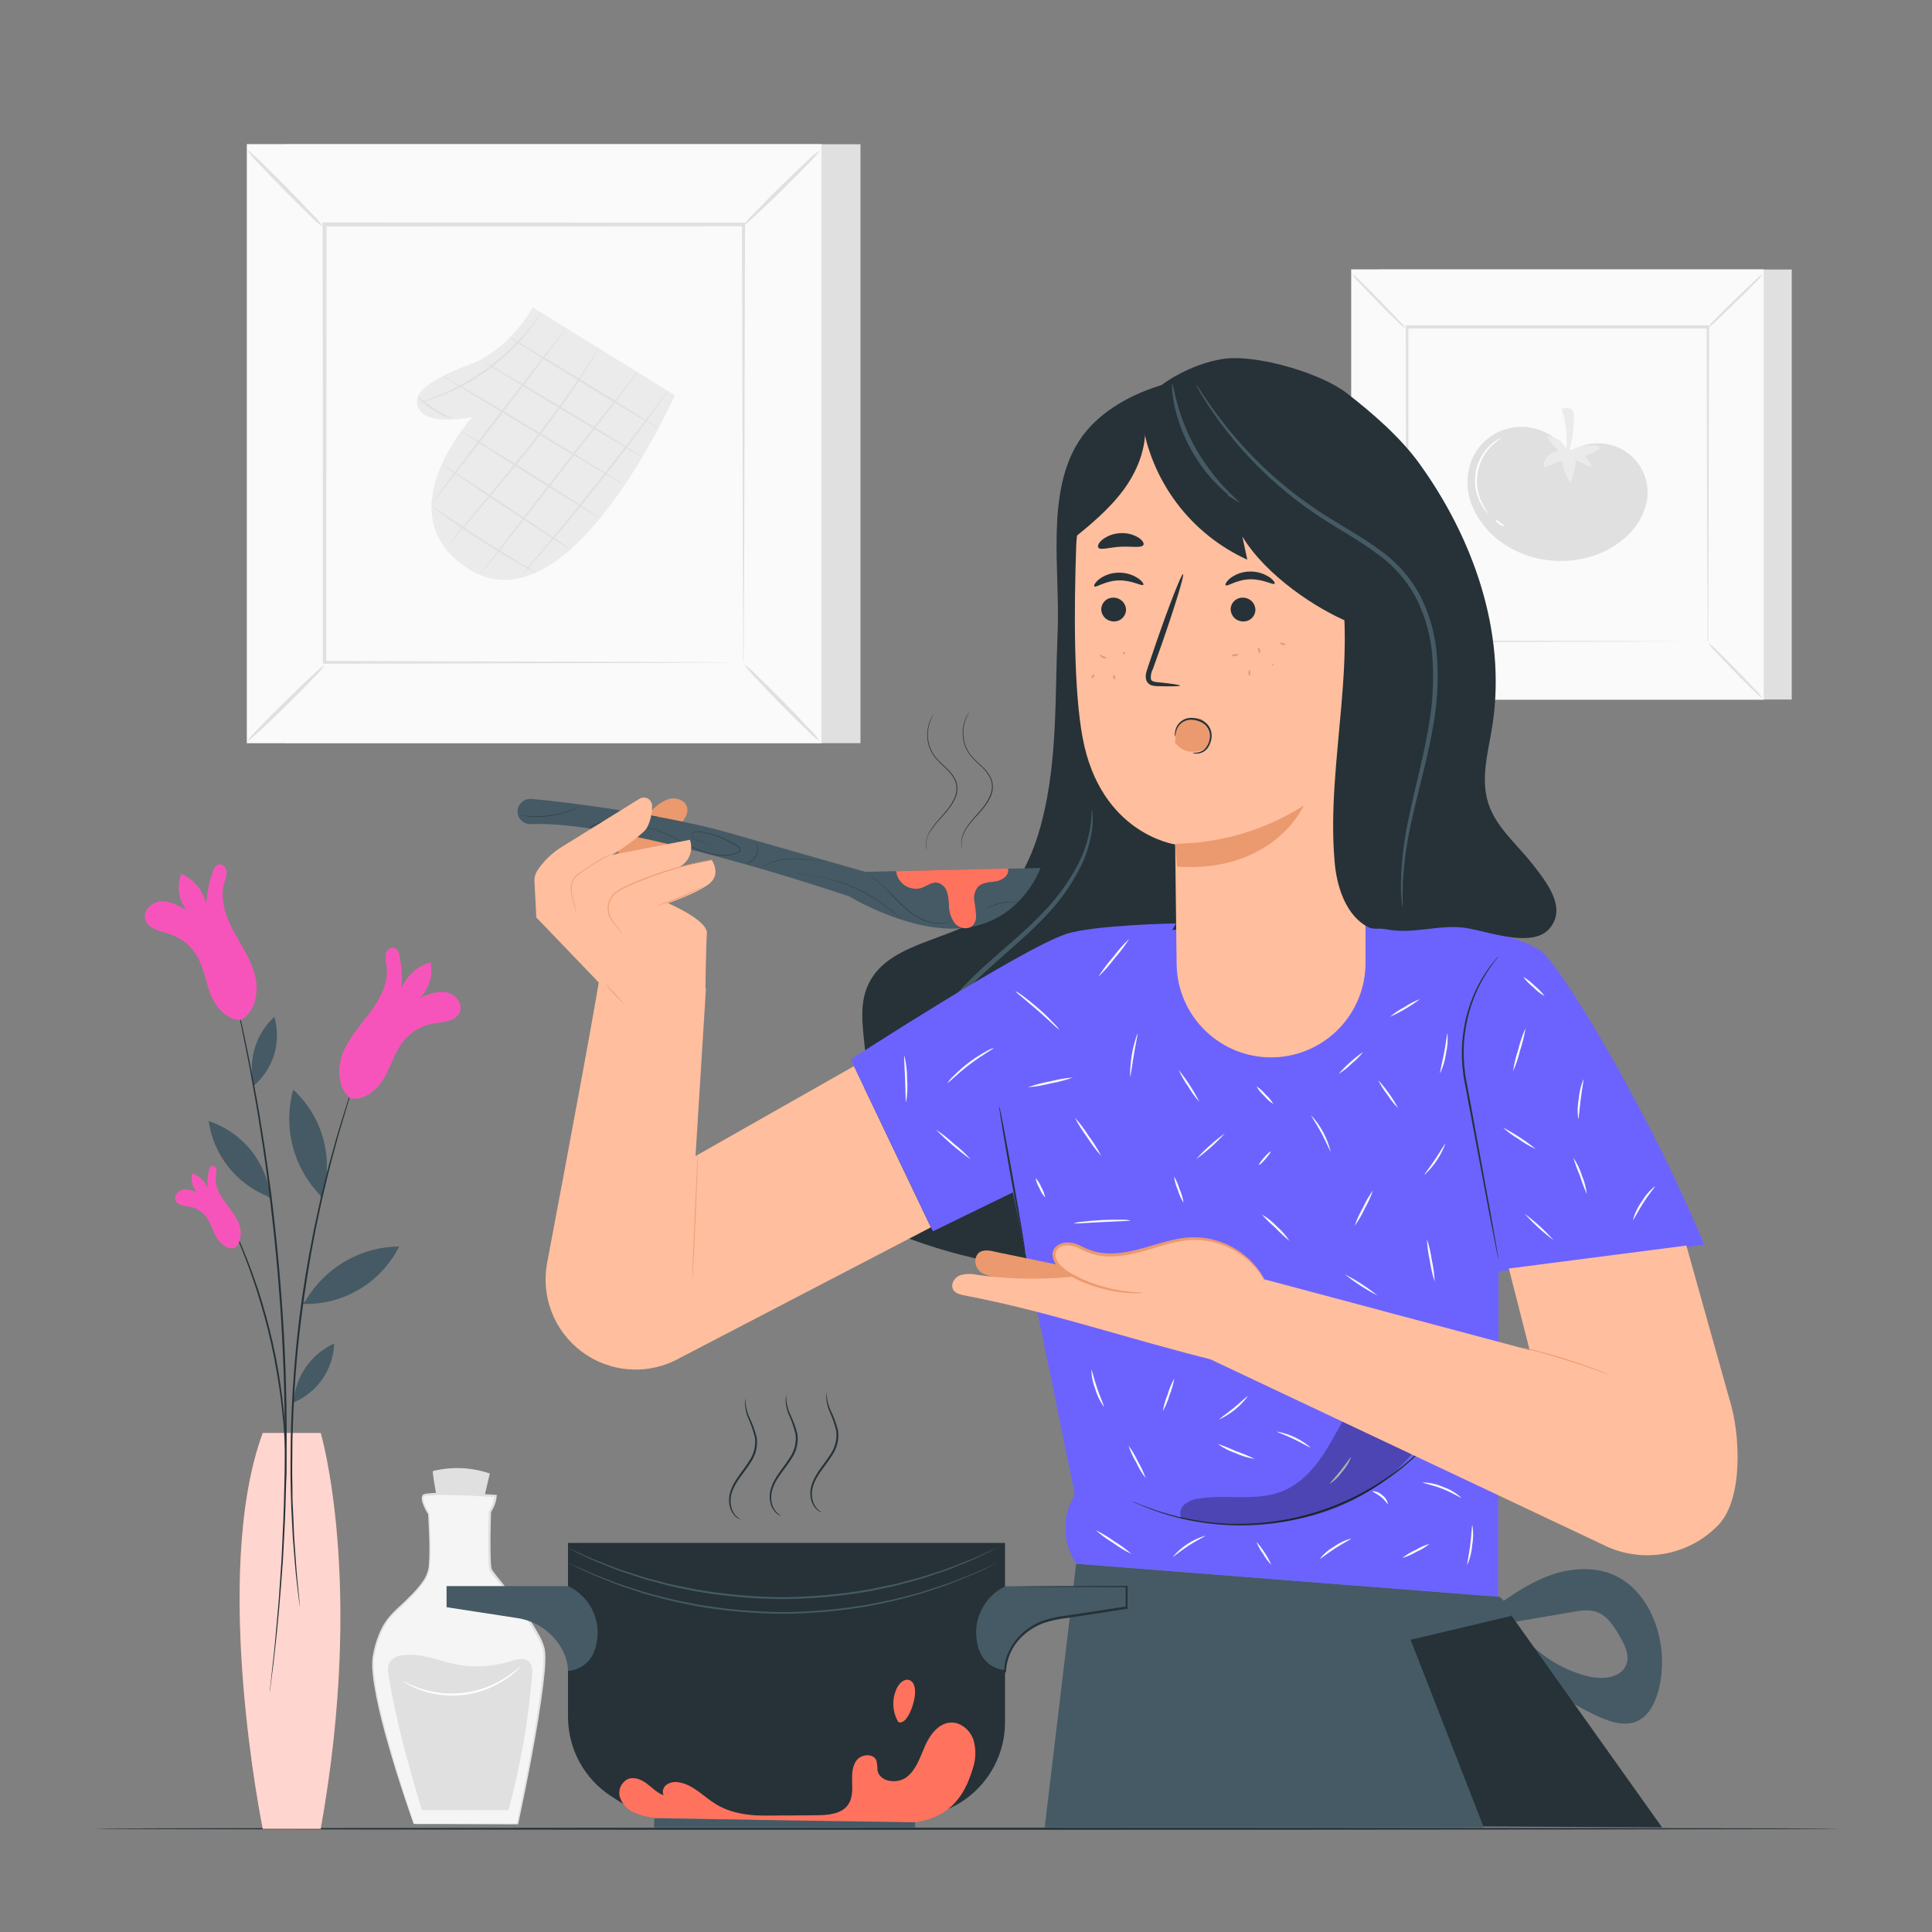 <svg width="180" height="180" viewBox="0 0 180 180" fill="none" xmlns="http://www.w3.org/2000/svg">
<rect x="0" y="0" width="180" height="180" fill="#808080" stroke="none"/>
<path d="M166.932 25.11H128.498V65.175H166.932V25.11Z" fill="#E0E0E0"/>
<path d="M164.329 25.11H125.896V65.175H164.329V25.11Z" fill="#FAFAFA"/>
<path d="M164.34 65.185H125.881V25.096H164.34V65.185ZM125.906 65.16H164.315V25.121H125.906V65.16Z" fill="#E0E0E0"/>
<path d="M159.163 30.496H131.062V59.789H159.163V30.496Z" fill="#FAFAFA"/>
<path d="M131.062 59.98C130.863 60.275 130.63 60.546 130.367 60.786C129.92 61.261 129.287 61.902 128.567 62.586C127.847 63.27 127.21 63.904 126.731 64.343C126.489 64.6 126.217 64.827 125.921 65.019C126.119 64.727 126.349 64.457 126.608 64.217C127.058 63.745 127.688 63.101 128.408 62.417C129.128 61.733 129.769 61.099 130.248 60.656C130.492 60.4 130.765 60.172 131.062 59.98Z" fill="#E0E0E0"/>
<path d="M159.163 59.907C159.457 60.107 159.726 60.34 159.966 60.602C160.441 61.052 161.082 61.682 161.766 62.402C162.45 63.122 163.084 63.759 163.526 64.238C163.783 64.481 164.009 64.754 164.2 65.052C163.907 64.852 163.638 64.62 163.397 64.36C162.925 63.91 162.281 63.28 161.597 62.56C160.913 61.84 160.279 61.2 159.84 60.721C159.579 60.481 159.352 60.207 159.163 59.907Z" fill="#E0E0E0"/>
<path d="M159.084 30.571C159.284 30.277 159.518 30.007 159.779 29.765C160.225 29.293 160.859 28.652 161.579 27.965C162.299 27.277 162.936 26.651 163.415 26.208C163.659 25.952 163.932 25.725 164.228 25.531C164.03 25.825 163.798 26.095 163.537 26.334C163.087 26.809 162.457 27.45 161.737 28.134C161.017 28.818 160.376 29.455 159.898 29.895C159.657 30.154 159.383 30.381 159.084 30.571Z" fill="#E0E0E0"/>
<path d="M130.986 30.643C130.691 30.445 130.42 30.213 130.18 29.952C129.704 29.502 129.064 28.872 128.38 28.152C127.696 27.432 127.062 26.798 126.619 26.32C126.363 26.076 126.137 25.803 125.946 25.506C126.239 25.705 126.509 25.936 126.749 26.197C127.22 26.643 127.865 27.277 128.549 27.997C129.233 28.717 129.866 29.358 130.309 29.837C130.565 30.078 130.792 30.349 130.986 30.643Z" fill="#E0E0E0"/>
<path d="M159.084 59.785C159.084 59.785 159.084 59.735 159.084 59.645C159.084 59.555 159.084 59.411 159.084 59.235C159.084 58.875 159.084 58.338 159.084 57.654C159.084 56.265 159.084 54.249 159.055 51.685C159.055 46.555 159.023 39.244 159.001 30.496L159.109 30.604H131.09L131.213 30.481C131.213 41.231 131.213 51.289 131.213 59.771L131.105 59.667L151.394 59.721L157.093 59.749H158.602H158.99H159.127C159.086 59.753 159.045 59.753 159.005 59.749H158.627H157.14L151.463 59.778L131.105 59.832H130.997V59.724C130.997 51.243 130.997 41.184 130.979 30.435V30.309H131.108H159.127H159.235V30.417C159.214 39.193 159.196 46.527 159.181 51.675C159.181 54.227 159.16 56.239 159.152 57.618C159.152 58.295 159.152 58.817 159.152 59.181C159.152 59.35 159.152 59.479 159.152 59.577C159.14 59.649 159.117 59.719 159.084 59.785Z" fill="#E0E0E0"/>
<path d="M145.933 41.987C145.427 41.237 144.729 40.637 143.911 40.251C143.093 39.864 142.187 39.704 141.286 39.788C140.385 39.873 139.524 40.198 138.792 40.73C138.061 41.262 137.486 41.981 137.128 42.811C136.848 43.519 136.71 44.275 136.722 45.036C136.735 45.797 136.897 46.548 137.2 47.246C137.818 48.643 138.825 49.831 140.101 50.67C143.388 52.909 148.151 52.809 151.207 50.263C152.384 49.347 153.184 48.032 153.457 46.566C153.582 45.715 153.467 44.846 153.123 44.057C152.779 43.268 152.221 42.592 151.512 42.105C150.803 41.617 149.971 41.338 149.112 41.3C148.252 41.261 147.399 41.464 146.65 41.886" fill="#E0E0E0"/>
<path d="M145.948 41.983C145.839 41.585 145.593 41.237 145.253 41.003C144.913 40.768 144.501 40.662 144.09 40.702L145.188 42.008C144.887 42.051 144.603 42.174 144.366 42.364C144.128 42.554 143.946 42.804 143.838 43.088C143.784 43.222 143.77 43.409 143.896 43.477C143.941 43.491 143.99 43.496 144.037 43.491C144.085 43.486 144.131 43.471 144.173 43.448L145.508 42.894C145.6 43.64 145.874 44.352 146.304 44.968C146.61 44.314 146.782 43.605 146.808 42.883L148.284 43.535C148.166 43.113 147.924 42.737 147.589 42.455C148.027 42.37 148.445 42.206 148.824 41.972C148.939 41.9 149.065 41.778 149.011 41.656C148.957 41.533 148.853 41.533 148.748 41.526C147.774 41.431 146.793 41.635 145.937 42.109" fill="#EBEBEB"/>
<path d="M145.85 42.534C146.081 41.041 145.958 39.514 145.49 38.077C145.85 37.998 146.275 37.947 146.502 38.225C146.618 38.401 146.67 38.612 146.65 38.822C146.667 40.231 146.398 41.628 145.861 42.93" fill="#EBEBEB"/>
<path d="M138.683 47.88C138.595 47.815 138.517 47.737 138.452 47.649C138.262 47.419 138.097 47.169 137.959 46.904C137.491 46.024 137.325 45.014 137.487 44.03C137.65 43.046 138.132 42.144 138.859 41.461C139.079 41.254 139.32 41.072 139.579 40.917C139.667 40.853 139.766 40.804 139.871 40.773C139.548 41.01 139.242 41.267 138.953 41.544C138.272 42.227 137.821 43.106 137.664 44.058C137.506 45.01 137.65 45.987 138.074 46.854C138.255 47.209 138.458 47.551 138.683 47.88Z" fill="white"/>
<path d="M140.162 49.003C140.162 49.043 139.914 49.003 139.68 48.823C139.446 48.643 139.32 48.463 139.356 48.427C139.392 48.391 139.558 48.539 139.774 48.694C139.99 48.849 140.18 48.96 140.162 49.003Z" fill="white"/>
<path d="M80.168 13.438H26.64V69.239H80.168V13.438Z" fill="#E0E0E0"/>
<path d="M76.543 13.44H23.015V69.24H76.543V13.44Z" fill="#FAFAFA"/>
<path d="M76.561 69.253H22.997V13.421H76.561V69.253ZM23.04 69.221H76.525V13.453H23.04V69.221Z" fill="#E0E0E0"/>
<path d="M69.347 20.938H30.211V61.733H69.347V20.938Z" fill="#FAFAFA"/>
<path d="M30.211 62.006C29.933 62.416 29.609 62.793 29.246 63.13C28.62 63.788 27.742 64.681 26.759 65.65C25.776 66.618 24.869 67.482 24.199 68.094C23.53 68.706 23.119 69.073 23.069 69.037C23.345 68.628 23.668 68.253 24.03 67.918C24.656 67.259 25.535 66.366 26.525 65.398C27.515 64.429 28.418 63.558 29.084 62.942C29.75 62.327 30.179 61.97 30.211 62.006Z" fill="#E0E0E0"/>
<path d="M69.347 61.92C69.757 62.199 70.134 62.524 70.47 62.888C71.129 63.511 72.022 64.389 72.99 65.376C73.958 66.362 74.822 67.262 75.438 67.932C75.796 68.27 76.111 68.649 76.378 69.062C75.969 68.786 75.595 68.464 75.262 68.101C74.599 67.478 73.706 66.596 72.742 65.61C71.777 64.624 70.902 63.713 70.29 63.047C69.678 62.381 69.311 61.938 69.347 61.92Z" fill="#E0E0E0"/>
<path d="M69.239 21.049C69.514 20.639 69.837 20.262 70.2 19.926C70.823 19.264 71.701 18.371 72.688 17.406C73.674 16.441 74.578 15.574 75.244 14.958C75.581 14.601 75.961 14.285 76.374 14.019C76.41 14.051 76.039 14.476 75.413 15.135C74.786 15.793 73.908 16.69 72.922 17.655C71.935 18.619 71.028 19.494 70.358 20.106C69.689 20.718 69.271 21.085 69.239 21.049Z" fill="#E0E0E0"/>
<path d="M30.103 21.146C29.692 20.871 29.314 20.547 28.98 20.181C28.321 19.555 27.428 18.68 26.46 17.694C25.492 16.707 24.624 15.804 24.012 15.138C23.655 14.798 23.339 14.419 23.069 14.007C23.105 13.971 23.53 14.342 24.188 14.965C24.847 15.588 25.744 16.473 26.708 17.46C27.673 18.446 28.544 19.353 29.16 20.023C29.517 20.359 29.834 20.736 30.103 21.146Z" fill="#E0E0E0"/>
<path d="M69.239 61.737C69.239 61.737 69.239 61.665 69.239 61.539C69.239 61.413 69.239 61.211 69.239 60.97C69.239 60.454 69.239 59.72 69.239 58.767C69.239 56.834 69.217 54.022 69.199 50.451C69.199 43.305 69.153 33.128 69.124 20.931L69.271 21.082L30.247 21.104L30.42 20.931C30.42 35.907 30.402 49.914 30.395 61.73L30.247 61.578L58.507 61.658L66.445 61.694L68.544 61.712H69.088C69.15 61.707 69.213 61.707 69.275 61.712C69.219 61.715 69.162 61.715 69.106 61.712H68.576L66.507 61.73L58.587 61.769L30.233 61.845H30.085V61.697C30.085 49.882 30.067 35.874 30.06 20.898V20.726H30.236L69.26 20.747H69.415V20.898C69.386 33.138 69.358 43.341 69.34 50.508C69.34 54.065 69.311 56.866 69.3 58.788C69.3 59.732 69.3 60.459 69.282 60.948C69.282 61.182 69.282 61.366 69.282 61.499C69.277 61.58 69.262 61.66 69.239 61.737Z" fill="#E0E0E0"/>
<path d="M49.612 28.62C49.478 29.07 47.185 32.684 43.88 33.912C40.576 35.14 38.12 36.501 39.035 38.117C39.949 39.733 44.014 38.855 44.014 38.855C44.014 38.855 35.773 47.812 43.531 52.931C52.989 59.17 62.874 36.828 62.874 36.828L49.612 28.62Z" fill="#EBEBEB"/>
<path d="M61.315 39.895C61.29 39.938 58.172 38.095 54.353 35.744C50.533 33.394 47.455 31.485 47.48 31.424C47.506 31.363 50.623 33.224 54.446 35.575C58.27 37.926 61.34 39.852 61.315 39.895Z" fill="#E0E0E0"/>
<path d="M59.854 42.574C59.825 42.617 56.459 40.64 52.33 38.16C48.2 35.679 44.874 33.635 44.899 33.592C44.924 33.548 48.29 35.525 52.423 38.005C56.556 40.486 59.879 42.53 59.854 42.574Z" fill="#E0E0E0"/>
<path d="M58.086 45.112C58.057 45.155 54.277 42.93 49.637 40.144C44.996 37.357 41.256 35.061 41.281 35.021C41.306 34.981 45.09 37.203 49.73 39.989C54.371 42.775 58.111 45.072 58.086 45.112Z" fill="#E0E0E0"/>
<path d="M55.879 48.24C55.85 48.283 52.92 46.494 49.331 44.248C45.742 42.001 42.851 40.144 42.88 40.104C42.908 40.065 45.835 41.85 49.428 44.097C53.021 46.343 55.904 48.211 55.879 48.24Z" fill="#E0E0E0"/>
<path d="M53.28 51.289C53.255 51.329 50.526 49.569 47.185 47.355C43.844 45.141 41.163 43.312 41.188 43.272C41.213 43.233 43.945 44.993 47.286 47.207C50.627 49.421 53.312 51.246 53.28 51.289Z" fill="#E0E0E0"/>
<path d="M49.975 53.392C49.83 53.343 49.691 53.278 49.561 53.198C49.302 53.065 48.928 52.859 48.481 52.604C47.567 52.089 46.321 51.347 44.971 50.483C43.621 49.619 42.43 48.795 41.58 48.179C41.155 47.87 40.817 47.618 40.586 47.438C40.456 47.353 40.335 47.255 40.226 47.143C40.364 47.209 40.494 47.288 40.615 47.38L41.645 48.075C42.512 48.665 43.711 49.472 45.058 50.332C46.404 51.193 47.639 51.952 48.535 52.492L49.615 53.14C49.744 53.212 49.864 53.296 49.975 53.392Z" fill="#E0E0E0"/>
<path d="M42.217 39.056C41.562 38.891 40.942 38.608 40.388 38.221C39.804 37.882 39.286 37.44 38.858 36.918C38.894 36.878 39.557 37.483 40.486 38.07C41.414 38.657 42.239 39.01 42.217 39.056Z" fill="#E0E0E0"/>
<path d="M62.258 36.36C62.225 36.429 62.186 36.494 62.14 36.555L61.78 37.088C61.459 37.552 60.984 38.214 60.39 39.032C59.202 40.659 57.51 42.884 55.613 45.296C53.716 47.708 51.908 49.839 50.573 51.365C49.914 52.128 49.378 52.74 49 53.165L48.571 53.64C48.523 53.7 48.469 53.754 48.409 53.802C48.449 53.737 48.495 53.675 48.546 53.619L48.956 53.118L50.49 51.286C51.782 49.742 53.554 47.592 55.465 45.188C57.377 42.783 59.065 40.569 60.282 38.96L61.722 37.052L62.118 36.537C62.16 36.474 62.207 36.416 62.258 36.36Z" fill="#E0E0E0"/>
<path d="M59.576 34.452C59.616 34.485 56.336 38.772 52.24 44.028C48.143 49.284 44.798 53.525 44.762 53.493C44.726 53.46 48.002 49.173 52.099 43.917C56.196 38.661 59.537 34.423 59.576 34.452Z" fill="#E0E0E0"/>
<path d="M55.836 32.332C55.811 32.407 55.776 32.478 55.732 32.544L55.393 33.138C55.098 33.65 54.652 34.384 54.076 35.27C52.927 37.07 51.221 39.428 49.205 41.955C47.189 44.482 45.292 46.703 43.92 48.312L42.286 50.21L41.832 50.721C41.783 50.783 41.728 50.84 41.666 50.89C41.707 50.822 41.754 50.758 41.807 50.699L42.232 50.166L43.823 48.233C45.173 46.602 47.063 44.37 49.064 41.843C51.066 39.316 52.798 36.958 53.968 35.201C54.558 34.323 55.019 33.603 55.336 33.102L55.696 32.526C55.737 32.458 55.784 32.393 55.836 32.332Z" fill="#E0E0E0"/>
<path d="M52.769 30.575C52.809 30.604 50.008 34.312 46.516 38.855C43.024 43.399 40.158 47.056 40.118 47.027C40.079 46.999 42.88 43.291 46.372 38.747C49.864 34.204 52.729 30.547 52.769 30.575Z" fill="#E0E0E0"/>
<path d="M50.461 29.07C50.374 29.242 50.276 29.408 50.166 29.567C50.065 29.726 49.943 29.927 49.785 30.125C49.626 30.323 49.461 30.586 49.245 30.845C48.762 31.455 48.243 32.035 47.689 32.58C47.011 33.245 46.29 33.865 45.529 34.434C44.758 34.993 43.951 35.5 43.114 35.953C42.427 36.318 41.719 36.64 40.993 36.918C40.687 37.048 40.399 37.134 40.151 37.221C39.903 37.307 39.683 37.368 39.503 37.415C39.32 37.477 39.132 37.521 38.941 37.548C39.116 37.468 39.296 37.402 39.481 37.35C39.658 37.293 39.874 37.221 40.115 37.127C40.356 37.033 40.644 36.936 40.947 36.803C41.66 36.508 42.357 36.176 43.035 35.806C43.862 35.35 44.661 34.843 45.425 34.287C46.182 33.723 46.903 33.114 47.585 32.462C48.14 31.925 48.665 31.36 49.158 30.766C49.378 30.517 49.55 30.276 49.716 30.071C49.882 29.866 50.011 29.686 50.119 29.535C50.22 29.371 50.335 29.215 50.461 29.07Z" fill="#E0E0E0"/>
<path d="M40.338 137.053C40.183 137.089 41.343 142.928 41.343 142.928H44.32L45.634 137.283C43.927 136.7 42.089 136.62 40.338 137.053Z" fill="#E0E0E0"/>
<path d="M38.545 169.92C38.545 169.92 34.168 157.68 34.78 154.335C35.392 150.991 36.709 150.307 37.757 149.256C38.804 148.204 39.686 147.33 39.949 146.278C40.212 145.227 39.949 141.022 39.949 141.022C39.949 141.022 39.161 139.798 39.424 139.359C39.686 138.92 46.166 139.359 46.166 139.359C46.13 139.895 45.948 140.41 45.641 140.85C45.641 140.85 45.464 145.753 45.727 146.278C45.99 146.804 50.018 151.272 50.63 153.547C51.242 155.822 48.211 169.92 48.211 169.92H38.545Z" fill="#F5F5F5"/>
<path d="M38.545 169.92C38.603 169.917 38.66 169.917 38.718 169.92H39.211H41.112L48.211 169.888L48.154 169.935C48.514 168.135 48.931 166.133 49.342 163.908C49.752 161.684 50.177 159.261 50.476 156.662C50.544 156.01 50.609 155.348 50.623 154.678C50.639 154.345 50.618 154.012 50.562 153.684C50.475 153.357 50.354 153.04 50.202 152.738C49.532 151.491 48.75 150.307 47.866 149.202C47.423 148.626 46.966 148.054 46.501 147.474C46.267 147.186 46.033 146.898 45.806 146.596C45.747 146.517 45.691 146.436 45.641 146.351C45.603 146.254 45.578 146.152 45.565 146.049C45.536 145.858 45.526 145.671 45.515 145.48C45.45 143.964 45.493 142.427 45.54 140.872V140.847V140.822C45.614 140.706 45.682 140.585 45.742 140.462C45.914 140.125 46.019 139.758 46.051 139.382L46.138 139.475C44.658 139.382 43.2 139.31 41.771 139.284C41.069 139.259 40.366 139.287 39.668 139.367C39.605 139.379 39.543 139.399 39.485 139.428C39.451 139.487 39.436 139.555 39.442 139.623C39.453 139.785 39.488 139.946 39.546 140.098C39.669 140.412 39.822 140.713 40.003 140.998V141.02V141.041C40.068 142.161 40.111 143.262 40.115 144.346C40.123 144.885 40.103 145.425 40.054 145.962C39.987 146.499 39.787 147.01 39.47 147.449C39.17 147.871 38.837 148.268 38.473 148.637C38.113 148.997 37.753 149.357 37.393 149.699C37.027 150.018 36.682 150.361 36.36 150.725C36.075 151.08 35.833 151.468 35.64 151.881C35.256 152.702 34.99 153.573 34.852 154.469C34.807 154.896 34.807 155.327 34.852 155.754C34.88 156.179 34.938 156.593 34.999 157.004C35.258 158.627 35.633 160.11 35.982 161.453C36.702 164.132 37.379 166.241 37.847 167.688C38.081 168.408 38.264 168.963 38.39 169.348C38.452 169.532 38.498 169.672 38.531 169.776C38.563 169.881 38.574 169.924 38.574 169.924L38.516 169.78C38.48 169.679 38.426 169.539 38.362 169.359C38.225 168.999 38.03 168.43 37.786 167.71C37.3 166.27 36.605 164.16 35.87 161.482C35.458 160.015 35.122 158.527 34.862 157.025C34.801 156.615 34.74 156.197 34.708 155.765C34.661 155.327 34.661 154.885 34.708 154.448C34.843 153.535 35.11 152.648 35.5 151.812C35.711 151.377 35.976 150.969 36.288 150.599C36.615 150.23 36.965 149.881 37.336 149.555C37.696 149.224 38.056 148.864 38.416 148.5C38.773 148.139 39.1 147.747 39.391 147.33C39.693 146.915 39.884 146.429 39.946 145.919C39.992 145.389 40.011 144.857 40.003 144.324C40.003 143.244 39.949 142.164 39.884 141.03V141.074C39.697 140.778 39.539 140.464 39.413 140.138C39.343 139.967 39.303 139.785 39.294 139.601C39.287 139.493 39.314 139.386 39.373 139.295C39.456 139.222 39.559 139.177 39.668 139.166C40.378 139.079 41.093 139.05 41.807 139.079C43.247 139.101 44.687 139.173 46.184 139.266H46.278V139.353C46.251 139.764 46.138 140.165 45.947 140.53C45.883 140.654 45.812 140.774 45.734 140.89L45.752 140.843C45.706 142.395 45.662 143.932 45.727 145.433C45.733 145.617 45.749 145.801 45.774 145.984C45.784 146.069 45.803 146.152 45.832 146.232C45.877 146.308 45.928 146.38 45.983 146.448C46.202 146.747 46.44 147.035 46.67 147.323C47.135 147.903 47.592 148.475 48.035 149.055C48.927 150.17 49.714 151.366 50.386 152.626C50.538 152.941 50.659 153.27 50.746 153.609C50.803 153.951 50.824 154.299 50.807 154.646C50.807 155.326 50.728 155.992 50.656 156.644C50.35 159.254 49.907 161.684 49.496 163.901C49.086 166.119 48.665 168.142 48.283 169.924V169.974H48.233L41.105 169.946H39.215H38.729L38.545 169.92Z" fill="#E0E0E0"/>
<path d="M47.372 168.653C48.483 164.556 49.219 160.366 49.572 156.136C49.608 155.653 49.608 155.095 49.244 154.775C48.798 154.386 48.114 154.595 47.549 154.775C45.887 155.3 44.12 155.394 42.412 155.048C40.752 154.706 39.107 153.947 37.433 154.22C37.224 154.241 37.02 154.303 36.835 154.403C36.65 154.502 36.486 154.637 36.353 154.8C36.079 155.203 36.144 155.736 36.223 156.215C36.878 160.33 38.221 165.064 39.312 168.653H47.372Z" fill="#E0E0E0"/>
<path d="M48.474 155.279C48.385 155.412 48.278 155.533 48.157 155.639C47.846 155.926 47.513 156.187 47.16 156.42C45.996 157.219 44.657 157.728 43.256 157.904C41.855 158.08 40.432 157.918 39.107 157.432C38.708 157.287 38.322 157.112 37.951 156.906C37.81 156.838 37.678 156.752 37.559 156.651C37.577 156.618 38.142 156.971 39.15 157.306C40.46 157.748 41.852 157.889 43.224 157.717C44.595 157.545 45.91 157.065 47.07 156.312C47.988 155.736 48.449 155.254 48.474 155.279Z" fill="white"/>
<path d="M121.493 88.794C120.372 88.919 119.241 88.919 118.12 88.794C119.241 88.669 120.372 88.669 121.493 88.794Z" fill="#FAFAFA"/>
<path d="M171.36 170.381C171.36 170.435 134.939 170.478 90.022 170.478C45.104 170.478 8.662 170.435 8.662 170.381C8.662 170.327 45.072 170.28 90 170.28C134.928 170.28 171.36 170.331 171.36 170.381Z" fill="#263238"/>
<path d="M138.809 150.059C140.562 148.799 142.348 147.521 144.378 146.783C146.408 146.045 148.756 145.901 150.678 146.891C152.287 147.719 153.446 149.267 154.112 150.951C154.934 153.043 155.073 155.342 154.508 157.518C154.202 158.691 153.594 159.905 152.478 160.38C151.362 160.855 150.077 160.445 148.968 159.948C145.329 158.313 142.177 155.761 139.82 152.543C140.058 152.353 140.345 152.238 140.647 152.211C140.949 152.184 141.253 152.247 141.52 152.391C142.047 152.689 142.526 153.064 142.942 153.504C144.349 154.779 146.047 155.691 147.888 156.161C149.249 156.521 151.081 156.359 151.538 155.03C151.837 154.163 151.362 153.23 150.901 152.442C150.376 151.531 149.774 150.555 148.788 150.192C148.046 149.922 147.229 150.051 146.452 150.192L137.963 151.65L138.488 151.495" fill="#455A64"/>
<path d="M117.616 35.564C112.018 34.002 103.723 36.176 100.555 41.047C97.387 45.918 98.784 53.147 98.536 58.95C98.287 64.753 98.536 70.65 97.128 76.291C96.243 79.891 94.547 83.491 91.429 85.489C87.865 87.757 82.523 87.98 80.835 91.854C79.427 95.094 81.612 99.054 80.19 102.294C79.564 103.734 78.293 104.814 77.746 106.272C76.99 108.295 77.818 110.65 79.305 112.216C80.791 113.782 82.825 114.7 84.852 115.456C91.027 117.717 97.59 118.727 104.159 118.426C108.936 118.202 114.062 117.072 117.194 113.461C119.653 110.624 120.463 106.736 120.91 103.021C123.653 80.042 124.15 54.781 117.616 35.6" fill="#263238"/>
<path d="M86.4 105.296C86.447 105.271 86.191 104.839 85.936 103.979C85.601 102.762 85.53 101.488 85.727 100.242C86.025 98.394 86.715 96.632 87.75 95.072C88.898 93.301 90.562 91.638 92.387 90C94.212 88.362 96.03 86.846 97.495 85.266C98.817 83.883 99.917 82.304 100.757 80.586C101.318 79.422 101.667 78.168 101.786 76.882C101.811 76.533 101.811 76.183 101.786 75.834C101.786 75.593 101.758 75.474 101.74 75.474C101.632 75.445 101.92 77.562 100.472 80.456C99.61 82.12 98.507 83.647 97.2 84.989C95.76 86.533 93.935 88.027 92.095 89.669C90.256 91.31 88.578 93.013 87.415 94.849C86.363 96.462 85.682 98.287 85.421 100.195C85.248 101.482 85.371 102.79 85.781 104.022C85.895 104.354 86.04 104.674 86.213 104.98C86.26 105.094 86.323 105.2 86.4 105.296Z" fill="#455A64"/>
<path d="M100.48 146.451L98.608 169.977L154.85 170.254L139.561 148.755L100.48 146.451Z" fill="#263238"/>
<path d="M56.016 89.866C56.174 90.003 52.722 108.424 50.976 117.647C50.684 119.19 50.831 120.784 51.4 122.248C51.969 123.712 52.937 124.986 54.194 125.927C55.493 126.899 57.046 127.473 58.664 127.58C60.283 127.687 61.897 127.323 63.313 126.532L86.731 114.346L79.56 99.331L64.8 107.708L65.772 92.087L56.016 89.866Z" fill="#FFBE9D"/>
<path d="M64.012 75.218C63.846 74.559 63.014 74.26 62.352 74.426C61.706 74.652 61.13 75.043 60.682 75.56L58.788 76.708C58.431 76.945 58.136 77.266 57.931 77.642C57.725 78.019 57.614 78.439 57.607 78.868C57.598 79.724 57.73 80.576 58 81.388C58.198 82.108 58.478 82.925 59.173 83.188C59.947 83.476 60.804 82.879 61.168 82.137C61.531 81.395 61.567 80.549 61.758 79.747C61.988 78.784 62.443 77.889 63.087 77.137C63.565 76.571 64.195 75.938 64.012 75.218Z" fill="#EB996E"/>
<path d="M48.28 75.96C48.221 75.776 48.209 75.581 48.243 75.392C48.278 75.202 48.359 75.024 48.479 74.873C48.599 74.722 48.754 74.603 48.931 74.526C49.108 74.45 49.301 74.418 49.493 74.433C53.338 74.75 62.471 76.028 67.889 77.587C75.571 79.798 80.629 81.227 80.629 81.227L96.944 80.867C96.944 80.867 94.986 86.49 88.769 86.519C84.064 86.54 79.128 83.516 79.128 83.516C79.128 83.516 58.219 76.395 49.439 76.781C49.182 76.792 48.929 76.718 48.72 76.57C48.51 76.422 48.355 76.209 48.28 75.963V75.96Z" fill="#455A64"/>
<path d="M93.895 80.913C94.097 81.486 93.431 81.993 92.837 82.101C92.243 82.209 91.562 82.18 91.134 82.605C90.982 82.788 90.871 83.001 90.809 83.23C90.747 83.459 90.735 83.699 90.774 83.933C90.859 84.4 90.915 84.871 90.943 85.345C90.953 85.666 90.841 85.98 90.63 86.223C90.202 86.659 89.413 86.511 88.999 86.065C88.62 85.579 88.414 84.981 88.412 84.365C88.407 83.929 88.343 83.496 88.222 83.077C88.158 82.867 88.039 82.678 87.877 82.53C87.716 82.382 87.518 82.28 87.304 82.234C86.789 82.169 86.335 82.558 85.842 82.731C85.584 82.804 85.312 82.821 85.047 82.779C84.781 82.737 84.528 82.639 84.305 82.49C84.081 82.341 83.892 82.146 83.751 81.917C83.61 81.688 83.52 81.432 83.488 81.165L93.895 80.913Z" fill="#FF725E"/>
<path d="M54.158 75.064C53.903 75.206 53.638 75.332 53.366 75.442C52.05 75.976 50.624 76.189 49.208 76.061C48.917 76.037 48.627 75.993 48.341 75.931C48.341 75.931 48.424 75.931 48.571 75.963C48.719 75.996 48.931 76.01 49.208 76.032C49.912 76.088 50.62 76.064 51.318 75.96C52.015 75.855 52.699 75.672 53.356 75.416C53.608 75.316 53.809 75.229 53.946 75.161L54.158 75.064Z" fill="#263238"/>
<path d="M61.315 76.097H61.247L61.052 76.075C60.883 76.054 60.638 76.032 60.332 76.014C59.541 75.967 58.746 76.008 57.964 76.136C57.182 76.27 56.416 76.487 55.681 76.784C55.4 76.903 55.174 77.004 55.022 77.08L54.846 77.162L54.781 77.188C54.781 77.188 54.799 77.188 54.839 77.148L55.008 77.051C55.159 76.968 55.368 76.86 55.663 76.738C56.397 76.422 57.165 76.196 57.953 76.064C58.74 75.935 59.54 75.9 60.336 75.96C60.642 75.985 60.887 76.018 61.056 76.046L61.251 76.082L61.315 76.097Z" fill="#263238"/>
<path d="M66.665 78.807L65.912 78.584L65.034 78.318C64.844 78.275 64.671 78.176 64.537 78.033C64.504 77.991 64.481 77.941 64.472 77.887C64.463 77.834 64.466 77.779 64.483 77.727C64.503 77.674 64.535 77.626 64.577 77.587C64.619 77.548 64.669 77.52 64.724 77.504C64.959 77.433 65.21 77.433 65.444 77.504C65.686 77.551 65.938 77.605 66.193 77.677C66.738 77.83 67.267 78.034 67.774 78.285C68.04 78.419 68.31 78.566 68.573 78.732C68.712 78.807 68.835 78.91 68.933 79.034C68.958 79.069 68.974 79.11 68.979 79.153C68.984 79.196 68.978 79.239 68.962 79.279C68.923 79.355 68.86 79.415 68.782 79.448C68.15 79.692 67.467 79.767 66.798 79.668C65.412 79.491 64.242 78.825 63.198 78.278C62.289 77.74 61.301 77.345 60.271 77.108C59.573 76.961 58.85 76.988 58.165 77.187C57.98 77.246 57.801 77.32 57.629 77.411C57.514 77.475 57.452 77.504 57.452 77.504L57.6 77.4C57.77 77.307 57.948 77.229 58.133 77.169C58.821 76.964 59.55 76.933 60.253 77.079C61.287 77.313 62.278 77.705 63.191 78.242C64.238 78.789 65.408 79.452 66.791 79.628C67.453 79.725 68.128 79.651 68.753 79.412C68.825 79.384 68.884 79.33 68.918 79.261C68.931 79.226 68.935 79.189 68.931 79.152C68.927 79.115 68.914 79.08 68.893 79.049C68.794 78.929 68.672 78.831 68.533 78.761C68.276 78.597 68.011 78.448 67.738 78.314C67.232 78.063 66.704 77.859 66.161 77.706C65.909 77.634 65.657 77.576 65.416 77.526C65.191 77.461 64.953 77.461 64.728 77.526C64.677 77.542 64.63 77.569 64.591 77.605C64.552 77.641 64.521 77.685 64.501 77.735C64.485 77.782 64.481 77.833 64.489 77.883C64.497 77.932 64.517 77.979 64.548 78.019C64.678 78.159 64.848 78.257 65.034 78.3L65.912 78.57L66.665 78.807Z" fill="#263238"/>
<path d="M70.459 78.48C70.524 78.591 70.568 78.713 70.589 78.84C70.647 79.134 70.611 79.439 70.484 79.711C70.351 79.979 70.137 80.2 69.873 80.341C69.761 80.401 69.639 80.44 69.513 80.456C69.626 80.418 69.737 80.371 69.844 80.316C70.104 80.177 70.314 79.96 70.443 79.695C70.572 79.429 70.613 79.13 70.56 78.84C70.536 78.717 70.502 78.597 70.459 78.48Z" fill="#263238"/>
<path d="M77.083 80.211C77.083 80.211 76.723 80.211 76.162 80.175C75.6 80.139 74.808 80.056 73.937 80.045C73.2 80.019 72.465 80.141 71.777 80.405C71.652 80.45 71.532 80.506 71.417 80.571C71.33 80.612 71.248 80.663 71.172 80.722L70.967 80.859L71.161 80.711C71.236 80.649 71.319 80.596 71.406 80.553C71.521 80.485 71.641 80.427 71.766 80.38C72.463 80.109 73.208 79.987 73.955 80.02C74.83 80.02 75.611 80.124 76.18 80.164C76.464 80.186 76.694 80.204 76.853 80.211H77.083Z" fill="#263238"/>
<path d="M83.992 85.644C83.992 85.644 83.862 85.532 83.632 85.323C83.516 85.219 83.372 85.093 83.2 84.963C83.027 84.834 82.84 84.661 82.609 84.499C82.089 84.105 81.544 83.744 80.978 83.419C79.593 82.628 78.095 82.055 76.536 81.719C75.901 81.579 75.258 81.481 74.61 81.424C74.333 81.388 74.081 81.385 73.861 81.374C73.642 81.363 73.451 81.374 73.296 81.374C73.451 81.374 73.656 81.374 73.861 81.374C74.066 81.374 74.333 81.374 74.61 81.417C75.26 81.472 75.906 81.568 76.543 81.705C77.323 81.874 78.09 82.095 78.84 82.368C79.583 82.659 80.305 83.002 81 83.394C81.566 83.718 82.111 84.079 82.631 84.474C82.858 84.632 83.045 84.801 83.218 84.942C83.39 85.082 83.531 85.204 83.642 85.302C83.88 85.525 83.992 85.644 83.992 85.644Z" fill="#263238"/>
<path d="M88.711 85.766C88.597 85.828 88.476 85.877 88.351 85.913C88.017 86.015 87.667 86.058 87.318 86.039C86.8 86.007 86.293 85.875 85.824 85.651C85.255 85.369 84.731 85.005 84.269 84.571C83.768 84.117 83.333 83.649 82.93 83.231C82.577 82.851 82.203 82.49 81.81 82.151C81.545 81.926 81.264 81.722 80.968 81.539C80.863 81.478 80.78 81.428 80.723 81.399L80.64 81.359C81.07 81.567 81.47 81.829 81.832 82.141C82.225 82.475 82.601 82.83 82.958 83.203C83.365 83.62 83.801 84.088 84.298 84.538C84.757 84.971 85.278 85.335 85.842 85.618C86.307 85.843 86.81 85.975 87.325 86.007C87.671 86.03 88.018 85.992 88.351 85.895C88.442 85.87 88.531 85.837 88.618 85.798L88.711 85.766Z" fill="#263238"/>
<path d="M94.892 84.034H94.77C94.687 84.034 94.572 84.034 94.428 84.034C94.052 84.035 93.677 84.073 93.308 84.149C92.936 84.23 92.574 84.35 92.228 84.509C92.099 84.567 91.991 84.621 91.922 84.66C91.886 84.682 91.847 84.7 91.807 84.715C91.938 84.627 92.075 84.55 92.218 84.484C92.901 84.154 93.654 83.992 94.414 84.013C94.574 84.009 94.734 84.016 94.892 84.034Z" fill="#263238"/>
<path d="M49.968 85.475L49.795 82.109C49.776 81.746 49.876 81.387 50.08 81.086L50.101 81.054C50.681 80.194 51.437 79.466 52.319 78.919L59.573 74.423C59.68 74.356 59.801 74.317 59.927 74.308C60.053 74.299 60.178 74.32 60.294 74.371C60.409 74.422 60.51 74.5 60.589 74.599C60.667 74.697 60.72 74.814 60.743 74.938C60.833 75.531 60.57 76.885 60.044 77.425C59.112 78.274 58.091 79.02 56.999 79.65L64.275 78.239C64.444 78.703 64.441 79.213 64.266 79.676C64.091 80.138 63.755 80.523 63.321 80.759L66.312 80.125C66.312 80.125 67.291 81.518 65.952 82.436C64.613 83.354 62.233 84.15 62.233 84.15C62.233 84.15 65.945 85.716 65.859 86.965C65.772 88.214 65.722 92.218 65.722 92.218L55.75 91.498L49.968 85.475Z" fill="#FFBE9D"/>
<path d="M57.262 79.43L57.193 79.469L56.984 79.574C56.804 79.667 56.542 79.797 56.225 79.966C55.908 80.135 55.548 80.366 55.145 80.629C54.742 80.891 54.292 81.161 53.863 81.493C53.654 81.653 53.486 81.862 53.374 82.101C53.278 82.328 53.233 82.574 53.244 82.821C53.273 83.239 53.353 83.653 53.482 84.052C53.564 84.327 53.621 84.609 53.651 84.894C53.663 84.999 53.663 85.104 53.651 85.208C53.651 85.208 53.651 85.096 53.626 84.894C53.587 84.614 53.525 84.337 53.438 84.067C53.3 83.664 53.214 83.245 53.183 82.821C53.17 82.566 53.214 82.311 53.312 82.076C53.43 81.827 53.604 81.609 53.82 81.439C54.033 81.274 54.256 81.121 54.486 80.981L55.116 80.575C55.516 80.315 55.883 80.088 56.196 79.923C56.509 79.757 56.783 79.635 56.97 79.563L57.182 79.469L57.262 79.43Z" fill="#EB996E"/>
<path d="M57.938 86.987C57.938 86.987 57.906 86.951 57.848 86.875L57.6 86.555L57.204 86.051C57.024 85.83 56.87 85.588 56.747 85.331C56.611 84.978 56.581 84.593 56.663 84.224C56.744 83.854 56.932 83.517 57.204 83.254C57.536 82.964 57.915 82.731 58.324 82.566C58.734 82.372 59.166 82.184 59.612 82.001C61.143 81.389 62.715 80.887 64.318 80.5C64.93 80.345 65.43 80.237 65.776 80.165L66.172 80.086L66.312 80.061C66.267 80.076 66.222 80.09 66.175 80.1L65.779 80.194C65.437 80.276 64.94 80.392 64.339 80.554C62.748 80.958 61.184 81.465 59.659 82.073C59.216 82.257 58.784 82.433 58.374 82.635C57.971 82.797 57.598 83.025 57.269 83.308C57.005 83.561 56.822 83.886 56.741 84.242C56.661 84.599 56.687 84.971 56.815 85.313C56.934 85.569 57.081 85.81 57.254 86.033C57.398 86.224 57.528 86.393 57.643 86.544C57.758 86.695 57.827 86.796 57.881 86.875C57.935 86.955 57.938 86.987 57.938 86.987Z" fill="#EB996E"/>
<path d="M65.657 82.516C65.605 82.554 65.549 82.588 65.491 82.616L65.027 82.861C64.635 83.066 64.087 83.34 63.465 83.61C62.934 83.84 62.39 84.041 61.837 84.211C61.625 84.276 61.452 84.323 61.33 84.352C61.269 84.371 61.206 84.386 61.142 84.395C61.199 84.364 61.26 84.341 61.322 84.326L61.819 84.161C62.24 84.017 62.813 83.801 63.436 83.542C64.058 83.282 64.606 83.005 65.005 82.822L65.477 82.598C65.534 82.565 65.594 82.537 65.657 82.516Z" fill="#EB996E"/>
<path d="M87.059 66.459C87.059 66.459 86.936 66.625 86.775 66.959C86.552 67.436 86.438 67.956 86.443 68.482C86.448 69.263 86.724 70.018 87.225 70.617C87.535 70.957 87.863 71.28 88.207 71.585C88.585 71.917 88.884 72.329 89.082 72.791C89.247 73.272 89.232 73.797 89.039 74.267C88.861 74.699 88.618 75.101 88.319 75.459C88.045 75.819 87.754 76.111 87.491 76.399C87.246 76.667 87.022 76.953 86.821 77.255C86.596 77.536 86.435 77.862 86.35 78.212C86.264 78.562 86.257 78.926 86.328 79.279C86.328 79.279 86.328 79.228 86.292 79.135C86.258 78.993 86.244 78.848 86.249 78.703C86.284 78.171 86.467 77.659 86.778 77.227C86.977 76.921 87.2 76.631 87.444 76.359C87.707 76.064 87.995 75.761 88.265 75.416C88.556 75.062 88.793 74.666 88.967 74.242C89.155 73.783 89.169 73.271 89.007 72.802C88.814 72.35 88.521 71.947 88.15 71.625C87.806 71.316 87.48 70.989 87.171 70.646C86.66 70.035 86.383 69.263 86.389 68.468C86.389 67.934 86.513 67.408 86.749 66.931C86.835 66.762 86.938 66.604 87.059 66.459Z" fill="#263238"/>
<path d="M90.36 66.286C90.36 66.286 90.238 66.455 90.076 66.79C89.854 67.266 89.742 67.785 89.748 68.309C89.749 69.092 90.025 69.849 90.529 70.448C90.81 70.779 91.163 71.081 91.508 71.416C91.888 71.745 92.187 72.156 92.383 72.618C92.547 73.101 92.533 73.626 92.344 74.098C92.164 74.529 91.921 74.93 91.624 75.29C91.346 75.65 91.055 75.938 90.796 76.229C90.551 76.497 90.326 76.782 90.122 77.082C89.817 77.506 89.631 78.003 89.582 78.522C89.578 78.715 89.595 78.907 89.633 79.095C89.616 79.048 89.603 79 89.593 78.951C89.561 78.811 89.548 78.666 89.554 78.522C89.588 77.99 89.77 77.478 90.079 77.043C90.281 76.739 90.505 76.45 90.749 76.179C91.008 75.884 91.296 75.581 91.57 75.236C91.86 74.882 92.095 74.486 92.268 74.062C92.456 73.603 92.471 73.092 92.311 72.622C92.117 72.172 91.824 71.771 91.454 71.448C91.094 71.114 90.76 70.811 90.472 70.469C89.961 69.858 89.684 69.085 89.69 68.288C89.692 67.756 89.816 67.231 90.05 66.754C90.138 66.588 90.241 66.431 90.36 66.286Z" fill="#263238"/>
<path d="M64.498 119.333C64.476 119.333 64.58 116.607 64.732 113.249C64.883 109.89 65.02 107.168 65.038 107.172C65.056 107.175 64.955 109.893 64.807 113.252C64.66 116.611 64.516 119.333 64.498 119.333Z" fill="#EB996E"/>
<path d="M58.237 93.647C57.55 92.986 56.899 92.289 56.286 91.559C56.973 92.219 57.624 92.916 58.237 93.647Z" fill="#EB996E"/>
<path d="M100.264 145.681L97.333 170.254H138.24L131.425 152.776L140.803 150.551C140.803 150.551 140.173 148.791 139.568 148.751C138.964 148.712 100.264 145.681 100.264 145.681Z" fill="#455A64"/>
<path d="M79.261 98.704C79.261 98.704 95.126 88.43 99.299 87.029C101.866 86.169 109.573 86.032 109.573 86.032L95.126 110.721L86.915 114.717L79.261 98.704Z" fill="#6C63FF"/>
<path d="M158.789 115.97C153.943 104.27 146.102 91.051 143.78 88.787C141.458 86.522 127.22 84.693 127.22 84.693L108.551 86.72L93.582 107.24L100.138 139.241L99.914 139.665C99.424 140.609 99.199 141.668 99.263 142.73C99.326 143.792 99.676 144.816 100.274 145.695L139.572 148.77L139.622 118.469L158.789 115.97Z" fill="#6C63FF"/>
<path d="M134.197 133.12C134.141 133.212 134.077 133.299 134.006 133.379C133.87 133.541 133.686 133.793 133.412 134.099C132.664 134.954 131.852 135.751 130.982 136.483C128.105 138.917 124.692 140.634 121.022 141.495C117.353 142.356 113.532 142.336 109.872 141.436C108.767 141.167 107.684 140.815 106.632 140.385C106.272 140.237 105.977 140.093 105.782 140.025C105.683 139.984 105.586 139.934 105.494 139.877C105.599 139.908 105.701 139.945 105.8 139.989C105.998 140.065 106.279 140.198 106.657 140.331C110.681 141.893 115.05 142.352 119.311 141.66C123.572 140.967 127.57 139.149 130.892 136.393C131.766 135.674 132.589 134.896 133.355 134.063C133.636 133.775 133.826 133.531 133.974 133.376C134.042 133.285 134.117 133.2 134.197 133.12Z" fill="#263238"/>
<path d="M139.612 117.327C139.579 117.232 139.555 117.135 139.54 117.035L139.367 116.2C139.219 115.451 139.007 114.4 138.762 113.115C138.269 110.49 137.592 106.894 136.847 102.923C136.753 102.426 136.663 101.933 136.573 101.447C136.483 100.961 136.372 100.486 136.321 100.007C136.197 99.091 136.163 98.165 136.22 97.243C136.279 96.409 136.406 95.582 136.598 94.769C136.78 94.065 137.012 93.374 137.293 92.703C137.702 91.732 138.23 90.817 138.866 89.978C139.082 89.672 139.284 89.463 139.406 89.312C139.465 89.231 139.534 89.158 139.612 89.096C139.612 89.096 139.554 89.178 139.435 89.337C139.316 89.495 139.129 89.697 138.928 90.021C138.317 90.868 137.809 91.786 137.416 92.753C137.144 93.42 136.921 94.106 136.75 94.805C136.563 95.61 136.443 96.429 136.39 97.253C136.338 98.164 136.376 99.078 136.501 99.982C136.552 100.457 136.67 100.925 136.753 101.422C136.836 101.919 136.933 102.398 137.027 102.898C137.747 106.858 138.409 110.458 138.888 113.101C139.118 114.393 139.302 115.448 139.432 116.196L139.572 117.039C139.593 117.134 139.606 117.23 139.612 117.327Z" fill="#263238"/>
<path d="M95.512 116.64C95.452 116.469 95.407 116.293 95.379 116.114C95.306 115.736 95.209 115.247 95.091 114.674C94.856 113.45 94.543 111.751 94.209 109.876C93.874 108 93.582 106.297 93.38 105.066C93.287 104.472 93.208 103.986 93.15 103.604C93.115 103.426 93.095 103.246 93.089 103.064C93.149 103.235 93.194 103.411 93.222 103.59C93.294 103.95 93.391 104.454 93.51 105.03C93.744 106.258 94.057 107.957 94.392 109.832C94.727 111.708 95.019 113.407 95.22 114.642C95.314 115.232 95.393 115.722 95.451 116.104C95.485 116.281 95.505 116.46 95.512 116.64Z" fill="#263238"/>
<path d="M140.962 99.824C141.066 99.127 141.231 98.441 141.455 97.772C141.621 97.088 141.847 96.419 142.132 95.774C142.025 96.471 141.859 97.158 141.635 97.826C141.472 98.511 141.246 99.18 140.962 99.824Z" fill="#FAFAFA"/>
<path d="M143.068 107.045C142.514 106.797 141.988 106.492 141.498 106.135C140.974 105.824 140.482 105.462 140.029 105.055C141.107 105.611 142.125 106.276 143.068 107.038V107.045Z" fill="#FAFAFA"/>
<path d="M147.042 104.256C146.958 103.634 146.972 103.002 147.085 102.384C147.136 101.758 147.283 101.144 147.521 100.562C147.575 100.562 147.402 101.391 147.272 102.409C147.143 103.428 147.096 104.256 147.042 104.256Z" fill="#FAFAFA"/>
<path d="M147.838 111.24C147.591 110.695 147.38 110.134 147.204 109.562C146.966 109.012 146.76 108.449 146.588 107.874C146.932 108.372 147.197 108.92 147.377 109.498C147.615 110.053 147.77 110.64 147.838 111.24Z" fill="#FAFAFA"/>
<path d="M144.756 115.56C143.773 114.827 142.866 113.997 142.049 113.083C143.034 113.814 143.941 114.644 144.756 115.56Z" fill="#FAFAFA"/>
<path d="M154.192 110.52C154.231 110.559 153.666 111.186 153.112 112.057C152.557 112.928 152.19 113.695 152.14 113.673C152.3 113.053 152.576 112.47 152.953 111.952C153.275 111.403 153.694 110.917 154.192 110.52Z" fill="#FAFAFA"/>
<path d="M143.903 92.804C143.514 92.58 143.158 92.301 142.848 91.976C142.494 91.698 142.18 91.372 141.916 91.008C142.304 91.236 142.66 91.516 142.974 91.839C143.327 92.117 143.639 92.441 143.903 92.804Z" fill="#FAFAFA"/>
<path d="M132.296 93.085C131.431 93.738 130.493 94.292 129.503 94.734C129.915 94.381 130.367 94.078 130.849 93.83C131.301 93.527 131.787 93.277 132.296 93.085Z" fill="#FAFAFA"/>
<path d="M130.266 103.248C129.885 102.872 129.549 102.452 129.265 101.999C128.931 101.581 128.647 101.126 128.419 100.642C129.135 101.435 129.755 102.309 130.266 103.248Z" fill="#FAFAFA"/>
<path d="M134.662 106.559C134.248 107.665 133.581 108.657 132.714 109.457C132.674 109.418 133.171 108.817 133.704 108.017C134.237 107.218 134.611 106.531 134.662 106.559Z" fill="#FAFAFA"/>
<path d="M123.98 107.301C123.926 107.319 123.62 106.513 123.127 105.587C122.634 104.662 122.126 103.964 122.17 103.928C123.05 104.879 123.67 106.04 123.97 107.301H123.98Z" fill="#FAFAFA"/>
<path d="M126.209 114.213C126.408 113.625 126.666 113.058 126.979 112.521C127.234 111.954 127.546 111.415 127.912 110.912C127.712 111.501 127.455 112.069 127.145 112.608C126.888 113.173 126.574 113.711 126.209 114.213Z" fill="#FAFAFA"/>
<path d="M133.664 119.397C133.455 118.758 133.303 118.101 133.211 117.435C133.061 116.781 132.972 116.115 132.944 115.444C133.155 116.082 133.307 116.738 133.398 117.403C133.548 118.058 133.637 118.726 133.664 119.397Z" fill="#FAFAFA"/>
<path d="M120.125 115.599C119.664 115.228 119.23 114.825 118.825 114.393C118.377 114.005 117.953 113.589 117.558 113.147C118.075 113.447 118.545 113.821 118.955 114.256C119.406 114.647 119.8 115.099 120.125 115.599Z" fill="#FAFAFA"/>
<path d="M114.12 105.592C113.31 106.486 112.409 107.293 111.431 108C112.241 107.106 113.142 106.299 114.12 105.592Z" fill="#FAFAFA"/>
<path d="M111.758 102.675C111.359 102.233 111.007 101.75 110.707 101.235C110.358 100.748 110.058 100.227 109.814 99.68C110.566 100.612 111.217 101.621 111.758 102.689V102.675Z" fill="#FAFAFA"/>
<path d="M102.6 107.701C102.116 107.161 101.679 106.58 101.293 105.966C100.858 105.388 100.473 104.774 100.145 104.13C100.629 104.668 101.065 105.248 101.448 105.861C101.886 106.439 102.271 107.055 102.6 107.701Z" fill="#FAFAFA"/>
<path d="M105.311 113.709C105.311 113.763 104.13 113.781 102.679 113.857C101.228 113.933 100.055 114.026 100.048 113.972C100.294 113.894 100.549 113.845 100.807 113.828C101.282 113.767 101.941 113.706 102.668 113.67C103.396 113.634 104.058 113.63 104.537 113.641C104.797 113.63 105.057 113.653 105.311 113.709Z" fill="#FAFAFA"/>
<path d="M105.977 96.281C106.027 96.281 105.822 97.185 105.635 98.294C105.448 99.402 105.347 100.313 105.293 100.31C105.274 98.936 105.506 97.571 105.977 96.281Z" fill="#FAFAFA"/>
<path d="M102.33 91.001C102.736 90.356 103.193 89.746 103.698 89.176C104.154 88.565 104.66 87.993 105.21 87.466C104.804 88.11 104.347 88.721 103.842 89.291C103.386 89.901 102.88 90.473 102.33 91.001Z" fill="#FAFAFA"/>
<path d="M98.672 95.926C98.633 95.962 97.783 95.098 96.66 94.126C95.537 93.154 94.579 92.398 94.612 92.355C94.854 92.465 95.081 92.608 95.285 92.779C95.684 93.067 96.221 93.499 96.786 93.985C97.351 94.471 97.83 94.965 98.168 95.325C98.362 95.502 98.532 95.704 98.672 95.926Z" fill="#FAFAFA"/>
<path d="M92.585 97.639C92.61 97.689 91.541 98.261 90.356 99.162C89.172 100.061 88.33 100.933 88.286 100.893C88.429 100.666 88.602 100.46 88.801 100.281C89.249 99.823 89.731 99.398 90.241 99.01C90.753 98.623 91.294 98.274 91.858 97.966C92.083 97.823 92.328 97.713 92.585 97.639Z" fill="#FAFAFA"/>
<path d="M84.416 102.693C84.366 102.693 84.373 101.718 84.326 100.515C84.28 99.313 84.201 98.356 84.254 98.356C84.426 99.063 84.513 99.788 84.514 100.515C84.572 101.243 84.539 101.974 84.416 102.693Z" fill="#FAFAFA"/>
<path d="M90.439 108.022C89.28 107.193 88.196 106.264 87.199 105.246C87.795 105.635 88.355 106.076 88.873 106.564C89.439 107 89.963 107.488 90.439 108.022Z" fill="#FAFAFA"/>
<path d="M99.961 100.39C99.287 100.632 98.593 100.815 97.888 100.937C97.195 101.121 96.486 101.242 95.771 101.297C96.446 101.055 97.141 100.872 97.848 100.75C98.54 100.567 99.248 100.447 99.961 100.39Z" fill="#FAFAFA"/>
<path d="M118.634 102.859C118.312 102.655 118.025 102.399 117.785 102.103C117.497 101.849 117.254 101.548 117.065 101.214C117.387 101.42 117.673 101.677 117.914 101.973C118.201 102.228 118.444 102.527 118.634 102.859Z" fill="#FAFAFA"/>
<path d="M127.012 97.995C126.698 98.404 126.335 98.773 125.932 99.093C125.567 99.46 125.16 99.781 124.718 100.051C125.399 99.274 126.171 98.584 127.019 97.995H127.012Z" fill="#FAFAFA"/>
<path d="M134.176 99.979C134.125 99.979 134.334 99.151 134.536 98.132C134.737 97.114 134.802 96.275 134.856 96.278C134.908 96.91 134.862 97.547 134.719 98.165C134.632 98.794 134.449 99.406 134.176 99.979Z" fill="#FAFAFA"/>
<path d="M97.369 111.56C97.141 111.309 96.962 111.017 96.84 110.7C96.664 110.41 96.542 110.09 96.48 109.757C96.712 110.007 96.895 110.299 97.02 110.617C97.191 110.908 97.31 111.228 97.369 111.56Z" fill="#FAFAFA"/>
<path d="M110.268 112.064C110.038 111.693 109.86 111.292 109.739 110.873C109.559 110.473 109.438 110.05 109.379 109.616C109.61 109.987 109.786 110.388 109.904 110.808C110.086 111.207 110.209 111.63 110.268 112.064Z" fill="#FAFAFA"/>
<path d="M117.302 108.522C117.263 108.486 117.472 108.184 117.77 107.845C118.069 107.507 118.339 107.259 118.379 107.291C118.418 107.323 118.206 107.629 117.911 107.968C117.616 108.306 117.36 108.555 117.302 108.522Z" fill="#FAFAFA"/>
<path d="M102.848 131.069C102.486 130.57 102.213 130.012 102.042 129.42C101.814 128.847 101.692 128.237 101.682 127.62C101.736 127.62 101.902 128.412 102.229 129.359C102.557 130.306 102.899 131.04 102.848 131.069Z" fill="#FAFAFA"/>
<path d="M108.338 131.479C108.428 130.946 108.578 130.424 108.785 129.924C108.932 129.404 109.139 128.904 109.404 128.434C109.315 128.966 109.166 129.486 108.961 129.985C108.812 130.506 108.603 131.007 108.338 131.479Z" fill="#FAFAFA"/>
<path d="M106.736 137.718C106.39 137.262 106.096 136.769 105.858 136.249C105.562 135.756 105.321 135.232 105.138 134.687C105.482 135.144 105.776 135.638 106.013 136.159C106.308 136.652 106.55 137.174 106.736 137.718Z" fill="#FAFAFA"/>
<path d="M116.906 135.925C116.284 135.829 115.678 135.648 115.106 135.385C114.514 135.18 113.955 134.89 113.447 134.524C114.037 134.721 114.615 134.95 115.178 135.212C115.768 135.414 116.346 135.652 116.906 135.925Z" fill="#FAFAFA"/>
<path d="M113.616 132.224C113.591 132.177 114.228 131.763 114.948 131.173C115.668 130.582 116.208 130.046 116.248 130.093C115.564 131.015 114.659 131.75 113.616 132.231V132.224Z" fill="#FAFAFA"/>
<path d="M122.09 134.856C122.058 134.899 121.403 134.496 120.542 134.078C119.682 133.66 118.948 133.426 118.962 133.376C120.119 133.58 121.199 134.091 122.09 134.856Z" fill="#FAFAFA"/>
<path d="M123.898 138.239C123.862 138.2 124.355 137.696 124.898 137.015C125.442 136.335 125.824 135.745 125.87 135.773C125.681 136.274 125.4 136.736 125.042 137.134C124.734 137.571 124.345 137.946 123.898 138.239Z" fill="#FAFAFA"/>
<path d="M105.412 144.778C104.813 144.492 104.243 144.149 103.709 143.755C103.138 143.415 102.602 143.021 102.107 142.578C102.706 142.864 103.276 143.207 103.81 143.601C104.38 143.941 104.917 144.335 105.412 144.778Z" fill="#FAFAFA"/>
<path d="M112.298 143.078C112.32 143.129 111.578 143.456 110.74 144.003C109.901 144.551 109.3 145.083 109.26 145.055C110.059 144.115 111.115 143.428 112.298 143.078Z" fill="#FAFAFA"/>
<path d="M118.458 145.8C118.154 145.496 117.894 145.152 117.684 144.777C117.424 144.436 117.217 144.057 117.068 143.654C117.635 144.302 118.104 145.03 118.458 145.814V145.8Z" fill="#FAFAFA"/>
<path d="M125.881 143.348C125.903 143.398 125.204 143.729 124.412 144.244C123.62 144.759 123.026 145.252 122.972 145.212C123.341 144.758 123.79 144.376 124.297 144.086C124.774 143.741 125.311 143.491 125.881 143.348Z" fill="#FAFAFA"/>
<path d="M129.312 140.126C129.262 140.151 129.049 139.766 128.646 139.453C128.243 139.14 127.843 138.981 127.858 138.931C128.196 138.926 128.522 139.055 128.765 139.291C129.051 139.486 129.247 139.786 129.312 140.126Z" fill="#FAFAFA"/>
<path d="M133.2 143.834C132.823 144.133 132.409 144.382 131.969 144.576C131.555 144.821 131.113 145.015 130.651 145.152C131.027 144.851 131.441 144.602 131.882 144.41C132.295 144.161 132.738 143.967 133.2 143.834Z" fill="#FAFAFA"/>
<path d="M136.703 145.8C136.649 145.8 136.847 144.976 136.976 143.96C137.106 142.945 137.12 142.106 137.178 142.106C137.277 142.728 137.271 143.362 137.16 143.982C137.112 144.61 136.957 145.224 136.703 145.8Z" fill="#FAFAFA"/>
<path d="M136.148 139.55C136.116 139.597 135.389 139.104 134.392 138.711C133.394 138.319 132.53 138.179 132.538 138.121C133.201 138.125 133.855 138.267 134.46 138.539C135.088 138.752 135.664 139.097 136.148 139.55Z" fill="#FAFAFA"/>
<path d="M128.344 120.704C127.265 120.151 126.245 119.489 125.302 118.728C126.379 119.282 127.399 119.945 128.344 120.704Z" fill="#FAFAFA"/>
<g opacity="0.3">
<path d="M110.084 141.516C109.969 141.292 109.934 141.034 109.985 140.787C110.035 140.54 110.168 140.317 110.362 140.155C110.761 139.843 111.243 139.654 111.748 139.612C114.325 139.209 117.086 139.907 119.502 138.924C121.122 138.262 122.382 136.912 123.332 135.45C124.283 133.989 125.035 132.39 125.975 130.914C126.817 129.586 127.894 128.319 129.362 127.75C130.831 127.181 132.743 127.545 133.538 128.902C134.334 130.259 133.801 131.926 133.056 133.265C130.95 137.045 127.156 139.72 123.019 140.994C118.883 142.269 114.43 142.236 110.16 141.48" fill="black"/>
</g>
<path d="M161.132 130.381L157.115 116.046L140.576 118.184L142.513 125.787L117.778 119.189L112.32 126.432L149.868 144.162C151.589 144.896 153.493 145.087 155.326 144.71C157.159 144.333 158.833 143.406 160.124 142.052C162.428 139.619 162.151 133.582 161.132 130.381Z" fill="#FFBE9D"/>
<path d="M92.772 116.64C92.218 116.492 91.548 116.374 91.138 116.77C90.975 116.961 90.88 117.199 90.866 117.449C90.852 117.699 90.919 117.947 91.058 118.156C91.314 118.584 91.508 118.645 92.185 118.876L98.77 120.37L101.29 118.397L92.772 116.64Z" fill="#EB996E"/>
<path d="M113.324 126.777C105.278 124.808 97.812 122.205 89.863 120.693C89.467 120.617 89.021 120.513 88.812 120.164C88.528 119.689 88.895 119.044 89.402 118.828C89.933 118.664 90.497 118.646 91.037 118.774C95.29 119.366 99.613 119.22 103.817 118.342C106.542 117.77 109.217 116.902 111.967 116.542C114.718 116.182 115.459 117.622 117.778 119.17" fill="#FFBE9D"/>
<path d="M117.778 119.188C117.108 118.014 116.135 117.042 114.96 116.374C113.784 115.707 112.451 115.368 111.1 115.394C109.454 115.448 107.881 116.046 106.294 116.474C104.706 116.902 102.971 117.169 101.437 116.564C100.85 116.334 100.303 115.977 99.677 115.891C99.05 115.804 98.302 116.11 98.19 116.73C98.104 117.198 98.406 117.644 98.734 117.993C99.886 119.21 103.554 120.564 106.445 120.42" fill="#FFBE9D"/>
<path d="M106.445 120.423C106.445 120.394 106.002 120.423 105.217 120.344C104.113 120.227 103.026 119.986 101.977 119.624C101.248 119.382 100.545 119.068 99.878 118.688C99.51 118.484 99.171 118.233 98.87 117.939C98.71 117.802 98.579 117.634 98.485 117.446C98.391 117.257 98.336 117.051 98.323 116.841C98.362 116.631 98.468 116.439 98.626 116.295C98.784 116.152 98.985 116.064 99.198 116.045C99.672 115.991 100.151 116.088 100.566 116.322C101.035 116.566 101.529 116.76 102.038 116.902C102.571 117.029 103.119 117.082 103.666 117.06C105.894 116.985 107.813 116.06 109.634 115.71C110.49 115.517 111.373 115.47 112.244 115.574C113.002 115.675 113.74 115.89 114.433 116.211C115.443 116.68 116.339 117.361 117.061 118.209C117.565 118.814 117.781 119.206 117.781 119.192C117.748 119.09 117.701 118.993 117.641 118.904C117.494 118.634 117.323 118.378 117.13 118.14C116.429 117.245 115.531 116.523 114.505 116.031C113.797 115.687 113.039 115.455 112.259 115.343C111.363 115.226 110.453 115.263 109.57 115.455C107.705 115.815 105.79 116.708 103.644 116.78C103.121 116.799 102.598 116.748 102.089 116.628C101.597 116.492 101.121 116.305 100.667 116.07C100.199 115.816 99.662 115.715 99.133 115.782C98.868 115.828 98.62 115.942 98.413 116.114C98.308 116.204 98.223 116.314 98.161 116.437C98.099 116.561 98.062 116.696 98.053 116.834C98.064 117.081 98.125 117.323 98.234 117.545C98.342 117.768 98.495 117.965 98.683 118.126C99.005 118.434 99.369 118.696 99.763 118.904C100.45 119.285 101.173 119.595 101.923 119.829C102.996 120.18 104.109 120.396 105.235 120.473C105.541 120.492 105.848 120.492 106.153 120.473C106.252 120.468 106.35 120.451 106.445 120.423Z" fill="#EB996E"/>
<path d="M149.879 128.073C149.879 128.073 149.85 128.073 149.796 128.048L149.562 127.965L148.712 127.655C147.992 127.396 146.992 127.054 145.879 126.705C144.767 126.356 143.748 126.068 142.999 125.873L142.124 125.647L141.883 125.585C141.829 125.585 141.8 125.56 141.804 125.557H141.887L142.132 125.603C142.34 125.647 142.643 125.715 143.014 125.805C143.759 125.992 144.778 126.269 145.894 126.619C147.01 126.968 148.007 127.321 148.723 127.591C149.083 127.727 149.368 127.843 149.566 127.925L149.792 128.023L149.879 128.073Z" fill="#EB996E"/>
<path d="M118.8 98.506C121.067 98.409 123.209 97.44 124.778 95.801C126.348 94.162 127.224 91.981 127.224 89.712V79.272L127.8 45.914L127.055 44.035L109.487 38.491C104.087 38.07 100.458 45.496 100.267 50.911C100.055 56.93 100.033 64.285 100.868 68.745C102.546 77.716 109.487 78.674 109.487 78.674L109.624 89.834C109.64 91.011 109.892 92.173 110.365 93.251C110.839 94.329 111.523 95.301 112.379 96.109C113.235 96.918 114.244 97.547 115.347 97.959C116.45 98.37 117.624 98.557 118.8 98.506Z" fill="#FFBE9D"/>
<path d="M102.6 56.761C102.606 57.062 102.729 57.35 102.943 57.562C103.158 57.775 103.447 57.895 103.748 57.898C103.896 57.905 104.043 57.882 104.182 57.831C104.321 57.781 104.448 57.703 104.556 57.602C104.664 57.501 104.752 57.38 104.813 57.246C104.874 57.111 104.907 56.966 104.911 56.818C104.905 56.517 104.781 56.23 104.567 56.019C104.352 55.807 104.064 55.687 103.763 55.684C103.615 55.676 103.468 55.698 103.329 55.749C103.19 55.799 103.062 55.876 102.954 55.977C102.846 56.077 102.758 56.198 102.698 56.333C102.637 56.467 102.604 56.613 102.6 56.761Z" fill="#263238"/>
<path d="M101.963 54.634C102.11 54.781 102.971 54.108 104.213 54.076C105.455 54.043 106.373 54.641 106.517 54.486C106.582 54.418 106.427 54.148 106.02 53.87C105.473 53.512 104.827 53.332 104.173 53.356C103.521 53.368 102.89 53.589 102.373 53.986C102.013 54.292 101.88 54.569 101.963 54.634Z" fill="#263238"/>
<path d="M114.656 56.761C114.662 57.062 114.785 57.349 114.998 57.561C115.212 57.774 115.5 57.894 115.801 57.898C115.949 57.906 116.097 57.884 116.236 57.833C116.375 57.783 116.503 57.705 116.611 57.604C116.72 57.504 116.807 57.382 116.867 57.247C116.928 57.112 116.961 56.966 116.964 56.818C116.959 56.517 116.837 56.23 116.623 56.018C116.409 55.806 116.12 55.686 115.819 55.684C115.672 55.676 115.524 55.698 115.385 55.749C115.246 55.799 115.119 55.876 115.01 55.977C114.902 56.077 114.815 56.198 114.754 56.333C114.693 56.467 114.66 56.613 114.656 56.761Z" fill="#263238"/>
<path d="M114.196 54.529C114.343 54.673 115.204 54.004 116.446 53.971C117.688 53.939 118.606 54.536 118.75 54.382C118.811 54.313 118.66 54.043 118.253 53.766C117.705 53.407 117.06 53.228 116.406 53.251C115.754 53.263 115.123 53.484 114.606 53.881C114.246 54.187 114.12 54.461 114.196 54.529Z" fill="#263238"/>
<path d="M109.937 63.875C109.937 63.806 109.163 63.691 107.906 63.565C107.59 63.543 107.287 63.489 107.226 63.273C107.19 62.946 107.255 62.615 107.413 62.327C107.69 61.549 107.978 60.735 108.284 59.882C109.494 56.401 110.362 53.546 110.221 53.496C110.081 53.445 108.983 56.232 107.777 59.709L106.942 62.168C106.834 62.528 106.636 62.946 106.812 63.417C106.861 63.529 106.934 63.627 107.028 63.705C107.121 63.783 107.23 63.839 107.348 63.867C107.525 63.912 107.707 63.932 107.888 63.929C109.152 63.961 109.933 63.947 109.937 63.875Z" fill="#263238"/>
<path d="M109.483 78.617C113.729 78.564 117.876 77.334 121.464 75.064C121.464 75.064 118.706 81.335 109.663 80.741L109.483 78.617Z" fill="#EB996E"/>
<path d="M113.738 49.679C113.872 50.014 115.11 49.82 116.572 49.956C118.033 50.093 119.228 50.457 119.416 50.147C119.495 50 119.282 49.687 118.796 49.373C118.151 48.989 117.426 48.757 116.678 48.695C115.929 48.632 115.177 48.741 114.476 49.013C113.944 49.229 113.684 49.503 113.738 49.679Z" fill="#263238"/>
<path d="M102.323 51.019C102.55 51.296 103.403 50.979 104.429 50.936C105.455 50.893 106.337 51.077 106.528 50.774C106.61 50.627 106.466 50.349 106.078 50.094C105.561 49.777 104.958 49.63 104.353 49.676C103.748 49.704 103.167 49.919 102.69 50.292C102.334 50.591 102.24 50.886 102.323 51.019Z" fill="#263238"/>
<path d="M106.387 39.106C106.805 41.927 107.923 44.598 109.638 46.876C111.354 49.154 113.612 50.965 116.208 52.146C116.052 51.426 115.898 50.706 115.747 49.986C117.972 53.665 122.695 56.746 125.734 57.992C126.673 58.377 127.876 58.032 128.729 57.484C129.924 56.721 129.996 55.008 129.744 53.611C128.963 49.24 126.371 45.331 122.994 42.451C119.617 39.571 115.499 37.648 111.24 36.36C110.113 36.018 109.498 35.784 108.382 36.162C107.266 36.54 105.804 37.81 106.344 38.854" fill="#263238"/>
<path d="M124.308 51.372C126.886 60.606 123.476 70.869 124.355 80.416C124.549 82.544 125.323 85.007 127.116 86.177C128.002 86.752 128.196 86.389 129.215 86.591C131.818 87.094 134.276 86.004 136.876 86.508C139.223 86.965 142.956 88.308 144.436 86.425C145.915 84.542 144.209 82.328 142.762 80.485C141.314 78.642 139.37 77.065 138.658 74.829C137.887 72.428 138.719 69.85 139.079 67.352C140.31 58.824 137.279 50.184 132.239 43.189C130.482 40.752 127.832 38.444 125.449 36.612C123.066 34.779 117.677 33.235 114.674 33.372C111.672 33.508 106.672 35.892 105.448 39.258" fill="#263238"/>
<path d="M114.34 46.102C114.322 46.134 114.52 46.267 114.901 46.487L115.582 46.883L115.002 46.328C113.591 45.015 112.386 43.497 111.427 41.825C109.627 38.725 109.354 35.755 109.21 35.791C109.163 35.791 109.163 36.533 109.4 37.703C109.722 39.22 110.278 40.678 111.049 42.023C112.008 43.749 113.311 45.259 114.88 46.458L114.984 46.3C114.577 46.148 114.354 46.08 114.34 46.102Z" fill="#455A64"/>
<path d="M130.68 84.521C130.697 84.323 130.697 84.124 130.68 83.927C130.68 83.538 130.68 82.966 130.698 82.228C130.818 80.15 131.124 78.087 131.612 76.064C132.167 73.487 133.085 70.466 133.636 66.989C133.921 65.166 134.009 63.319 133.898 61.477C133.802 59.477 133.301 57.518 132.426 55.717C131.516 53.93 130.182 52.393 128.542 51.239C126.994 50.09 125.377 49.205 123.901 48.283C121.273 46.667 118.855 44.732 116.701 42.523C115.257 41.028 113.933 39.421 112.741 37.717C112.32 37.112 112 36.637 111.787 36.309C111.685 36.136 111.564 35.975 111.427 35.827C111.503 36.011 111.594 36.188 111.701 36.356C111.884 36.716 112.187 37.191 112.586 37.796C113.736 39.548 115.038 41.195 116.478 42.718C118.616 44.983 121.036 46.964 123.678 48.614C125.161 49.55 126.767 50.443 128.275 51.57C129.857 52.685 131.144 54.167 132.026 55.89C132.873 57.635 133.363 59.533 133.466 61.47C133.579 63.282 133.501 65.1 133.232 66.895C132.71 70.33 131.821 73.375 131.303 75.963C130.836 78.007 130.575 80.092 130.522 82.188C130.512 82.757 130.534 83.327 130.586 83.894C130.593 84.106 130.624 84.316 130.68 84.521Z" fill="#455A64"/>
<path d="M100.26 43.398C99.94 45.726 99.752 48.071 99.698 50.421C101.52 48.953 103.36 47.451 104.738 45.554C106.117 43.657 106.978 41.285 106.618 38.97C105.299 39.358 104.105 40.086 103.157 41.082C102.209 42.078 101.54 43.307 101.218 44.643" fill="#263238"/>
<path d="M109.544 68.094C109.854 67.489 109.937 67.334 110.462 67.046C110.861 66.945 111.272 66.904 111.683 66.924C112.082 66.945 112.349 67.341 112.496 67.712C112.738 68.248 112.772 68.855 112.594 69.415C112.385 69.958 110.498 70.61 109.483 69.181" fill="#EB996E"/>
<path d="M111.096 70.128C111.199 70.121 111.303 70.121 111.406 70.128C111.679 70.115 111.942 70.021 112.162 69.858C112.46 69.587 112.653 69.218 112.705 68.818C112.747 68.58 112.729 68.335 112.652 68.106C112.574 67.877 112.44 67.671 112.262 67.507C111.873 67.202 111.389 67.043 110.894 67.057C110.696 67.065 110.501 67.115 110.323 67.204C110.144 67.292 109.987 67.418 109.861 67.572C109.694 67.79 109.583 68.046 109.541 68.317C109.533 68.421 109.514 68.524 109.483 68.623C109.454 68.52 109.448 68.412 109.465 68.306C109.485 68.013 109.586 67.732 109.757 67.493C109.88 67.329 110.034 67.191 110.21 67.086C110.417 66.966 110.649 66.897 110.887 66.885C111.145 66.875 111.403 66.907 111.65 66.982C111.916 67.055 112.162 67.187 112.37 67.367C112.589 67.556 112.746 67.807 112.82 68.087C112.894 68.338 112.908 68.603 112.86 68.861C112.815 69.089 112.736 69.308 112.626 69.513C112.512 69.738 112.334 69.924 112.114 70.048C111.894 70.172 111.643 70.229 111.391 70.211C111.288 70.208 111.186 70.179 111.096 70.128Z" fill="#263238"/>
<path d="M115.376 60.944C115.409 60.984 115.29 61.121 115.081 61.146C114.872 61.171 114.721 61.059 114.75 61.016C114.779 60.973 114.908 60.977 115.06 60.959C115.211 60.941 115.344 60.901 115.376 60.944Z" fill="#EB996E"/>
<path d="M117.36 60.84C117.31 60.84 117.241 60.743 117.212 60.602C117.184 60.462 117.194 60.336 117.245 60.325C117.295 60.314 117.364 60.419 117.396 60.563C117.428 60.707 117.425 60.84 117.36 60.84Z" fill="#EB996E"/>
<path d="M119.768 60.041C119.768 60.091 119.632 60.106 119.491 60.077C119.351 60.048 119.243 59.976 119.254 59.926C119.264 59.875 119.39 59.861 119.531 59.893C119.671 59.926 119.779 59.99 119.768 60.041Z" fill="#EB996E"/>
<path d="M116.406 62.946C116.356 62.946 116.312 62.831 116.312 62.69C116.312 62.55 116.356 62.435 116.406 62.435C116.456 62.435 116.5 62.546 116.5 62.69C116.5 62.834 116.456 62.946 116.406 62.946Z" fill="#EB996E"/>
<path d="M118.57 61.977C118.519 61.977 118.476 61.952 118.476 61.92C118.476 61.888 118.519 61.862 118.57 61.862C118.62 61.862 118.663 61.888 118.663 61.92C118.663 61.952 118.624 61.977 118.57 61.977Z" fill="#EB996E"/>
<path d="M103.075 61.294C103.075 61.344 102.895 61.38 102.715 61.294C102.535 61.207 102.424 61.045 102.463 61.013C102.503 60.98 102.632 61.053 102.791 61.124C102.949 61.197 103.079 61.24 103.075 61.294Z" fill="#EB996E"/>
<path d="M104.684 60.955C104.658 60.945 104.636 60.926 104.624 60.9C104.612 60.874 104.61 60.845 104.62 60.818C104.638 60.757 104.688 60.714 104.738 60.728C104.765 60.738 104.787 60.758 104.799 60.783C104.811 60.809 104.813 60.838 104.803 60.865C104.801 60.879 104.797 60.892 104.79 60.904C104.783 60.916 104.774 60.927 104.763 60.935C104.752 60.944 104.739 60.95 104.726 60.953C104.712 60.956 104.698 60.957 104.684 60.955Z" fill="#EB996E"/>
<path d="M103.824 63.288C103.774 63.288 103.72 63.209 103.705 63.1C103.691 62.992 103.705 62.895 103.77 62.888C103.835 62.881 103.874 62.964 103.892 63.075C103.91 63.187 103.878 63.281 103.824 63.288Z" fill="#EB996E"/>
<path d="M101.707 63.172C101.664 63.144 101.682 63.046 101.743 62.949C101.804 62.852 101.894 62.801 101.938 62.83C101.981 62.859 101.963 62.96 101.902 63.053C101.84 63.147 101.75 63.201 101.707 63.172Z" fill="#EB996E"/>
<path d="M93.636 143.752V160.456C93.636 161.859 93.301 163.241 92.659 164.488C92.017 165.735 91.087 166.812 89.946 167.627C88.452 168.693 86.662 169.266 84.827 169.265H62.507C60.836 169.266 59.199 168.792 57.787 167.897L57.017 167.4C55.764 166.607 54.732 165.51 54.016 164.212C53.3 162.914 52.923 161.456 52.92 159.974V143.752H93.636Z" fill="#263238"/>
<path d="M52.92 147.773H41.605V149.739L48.139 150.743C49.095 150.877 50.002 151.25 50.775 151.827C51.547 152.405 52.162 153.169 52.56 154.048C52.789 154.559 52.912 155.112 52.92 155.672C52.92 155.672 55.224 155.636 55.616 152.882C55.616 152.828 55.634 152.774 55.642 152.72C55.772 151.725 55.584 150.714 55.107 149.831C54.629 148.948 53.885 148.238 52.981 147.802L52.92 147.773Z" fill="#455A64"/>
<path d="M93.636 147.788H104.958V149.761L98.424 150.765C97.465 150.898 96.555 151.271 95.78 151.851C95.005 152.431 94.39 153.198 93.992 154.081C93.763 154.592 93.641 155.144 93.632 155.704C93.632 155.704 91.332 155.668 90.936 152.918L90.914 152.752C90.784 151.757 90.972 150.746 91.449 149.863C91.927 148.981 92.671 148.271 93.575 147.835L93.636 147.788Z" fill="#455A64"/>
<path d="M93.636 147.788C93.584 147.827 93.528 147.862 93.47 147.892C93.306 147.98 93.147 148.079 92.995 148.187C92.416 148.592 91.933 149.119 91.58 149.732C91.029 150.677 90.827 151.785 91.008 152.864C91.083 153.523 91.344 154.147 91.76 154.664C92.239 155.212 92.914 155.55 93.64 155.603L93.553 155.686C93.562 155.02 93.726 154.366 94.032 153.774C94.341 153.141 94.773 152.576 95.303 152.111C95.859 151.62 96.503 151.238 97.2 150.984C97.922 150.749 98.666 150.591 99.421 150.513L104.954 149.667L104.879 149.753C104.879 149.08 104.879 148.425 104.879 147.788L104.965 147.874L96.811 147.842L94.482 147.816H93.859C93.787 147.825 93.715 147.825 93.643 147.816H93.856H94.471L96.793 147.791L104.965 147.759H105.052V147.845C105.052 148.482 105.052 149.138 105.052 149.811V149.89H104.976L99.443 150.743C98.7 150.821 97.968 150.977 97.258 151.208C96.586 151.45 95.965 151.816 95.429 152.288C94.924 152.713 94.513 153.238 94.22 153.829C93.927 154.421 93.759 155.066 93.726 155.726V155.816H93.643C93.26 155.788 92.886 155.685 92.544 155.511C92.201 155.338 91.897 155.097 91.649 154.804C91.218 154.266 90.95 153.614 90.878 152.928C90.703 151.82 90.923 150.686 91.501 149.724C91.867 149.106 92.371 148.58 92.974 148.187C93.131 148.083 93.296 147.991 93.467 147.91C93.519 147.864 93.576 147.823 93.636 147.788Z" fill="#263238"/>
<path d="M92.909 144.198C92.88 144.22 92.849 144.239 92.815 144.252L92.534 144.393L91.454 144.922L90.666 145.3C90.374 145.433 90.047 145.555 89.701 145.696C89.006 145.969 88.229 146.319 87.329 146.592L85.928 147.06C85.439 147.219 84.917 147.337 84.384 147.485C83.322 147.798 82.159 148.011 80.942 148.263C78.282 148.723 75.589 148.964 72.889 148.983C70.189 148.966 67.496 148.725 64.836 148.263C63.619 148.014 62.456 147.798 61.394 147.489C60.862 147.337 60.34 147.219 59.85 147.06L58.45 146.596C57.55 146.322 56.772 145.973 56.074 145.703C55.714 145.559 55.404 145.437 55.112 145.307L54.324 144.929L53.244 144.4L52.963 144.259L52.873 144.205C52.908 144.212 52.943 144.224 52.974 144.241L53.262 144.364C53.525 144.486 53.896 144.652 54.364 144.861L55.159 145.221C55.451 145.347 55.778 145.462 56.124 145.602C56.822 145.861 57.6 146.203 58.504 146.466L59.904 146.92C60.39 147.075 60.912 147.19 61.441 147.334C62.503 147.64 63.662 147.845 64.879 148.09C67.529 148.545 70.211 148.785 72.9 148.81C75.589 148.786 78.271 148.545 80.921 148.09C82.138 147.845 83.297 147.636 84.359 147.33C84.888 147.186 85.41 147.071 85.896 146.916L87.296 146.463C88.196 146.2 88.978 145.858 89.672 145.595C90.032 145.458 90.346 145.339 90.641 145.217L91.433 144.857L92.52 144.36L92.808 144.234L92.909 144.198Z" fill="#455A64"/>
<path d="M92.934 145.581C92.934 145.581 92.905 145.603 92.841 145.635L92.56 145.779L91.48 146.308L90.691 146.668C90.4 146.798 90.072 146.92 89.73 147.064C89.032 147.338 88.254 147.687 87.354 147.961L85.954 148.425C85.464 148.583 84.946 148.702 84.413 148.853C83.333 149.167 82.184 149.379 80.968 149.631C78.309 150.092 75.617 150.332 72.918 150.351C70.218 150.333 67.525 150.092 64.865 149.631C63.645 149.379 62.482 149.167 61.42 148.853C60.887 148.706 60.365 148.587 59.875 148.429L58.475 147.964C57.575 147.691 56.797 147.341 56.102 147.068C55.742 146.927 55.429 146.805 55.138 146.672L54.36 146.315L53.28 145.786L52.999 145.646C52.934 145.613 52.902 145.595 52.906 145.592L53.007 145.628L53.294 145.754L54.396 146.251L55.192 146.611C55.487 146.733 55.811 146.852 56.16 146.989C56.855 147.251 57.636 147.59 58.536 147.856L59.937 148.306C60.422 148.461 60.944 148.576 61.477 148.72C62.536 149.026 63.699 149.235 64.912 149.48C67.563 149.934 70.246 150.175 72.936 150.2C75.625 150.177 78.307 149.936 80.957 149.48C82.17 149.235 83.329 149.03 84.391 148.724C84.921 148.58 85.442 148.465 85.932 148.31L87.329 147.856C88.233 147.59 89.01 147.251 89.709 146.989C90.069 146.852 90.382 146.733 90.673 146.607L91.469 146.247L92.57 145.75L92.859 145.628L92.934 145.581Z" fill="#455A64"/>
<path d="M85.255 169.783C88.225 169.323 89.752 167.703 90.616 164.823C90.933 163.934 90.957 162.968 90.684 162.065C90.367 161.187 89.525 160.449 88.589 160.485C87.458 160.531 86.652 161.601 86.191 162.645C85.73 163.689 85.388 164.844 84.499 165.546C83.61 166.248 81.943 166.039 81.752 164.92C81.751 164.623 81.719 164.328 81.659 164.038C81.407 163.361 80.334 163.397 79.859 163.948C79.384 164.499 79.369 165.291 79.391 166.014C79.412 166.738 79.438 167.515 79.031 168.117C78.43 169.013 77.173 169.114 76.093 169.121L69.714 169.182C69.714 169.182 70.794 169.711 73.652 169.711C77.533 169.701 85.255 169.783 85.255 169.783Z" fill="#FF725E"/>
<path d="M72.918 169.172C70.783 169.208 68.519 169.212 66.697 168.092C65.545 167.39 64.58 166.26 63.248 166.058C62.866 165.979 62.468 166.048 62.136 166.252C61.974 166.357 61.853 166.515 61.795 166.699C61.736 166.883 61.744 167.081 61.816 167.26C61.225 167.037 60.775 166.566 60.268 166.18C59.76 165.795 59.101 165.518 58.511 165.745C58.21 165.89 57.969 166.135 57.829 166.439C57.689 166.742 57.659 167.085 57.744 167.408C57.845 167.726 58.012 168.019 58.235 168.267C58.458 168.516 58.731 168.714 59.036 168.848C59.65 169.114 60.298 169.29 60.962 169.37L76.324 169.662C76.32 169.273 72.918 169.172 72.918 169.172Z" fill="#FF725E"/>
<path d="M60.93 170.255L60.962 169.409L85.255 169.784V170.255H60.93Z" fill="#455A64"/>
<path d="M83.704 160.456C83.416 159.975 83.254 159.429 83.231 158.869C83.209 158.309 83.326 157.752 83.574 157.249C83.794 156.813 84.244 156.381 84.708 156.529C85.172 156.676 85.266 157.249 85.255 157.709C85.23 158.714 84.506 160.744 83.704 160.449" fill="#FF725E"/>
<path d="M69.48 130.32C69.502 130.32 69.458 130.493 69.48 130.803C69.522 131.239 69.637 131.665 69.822 132.063C70.115 132.658 70.343 133.283 70.502 133.928C70.615 134.757 70.407 135.598 69.919 136.278C69.458 137.016 68.908 137.625 68.548 138.262C68.372 138.559 68.235 138.877 68.141 139.209C68.068 139.497 68.047 139.795 68.08 140.091C68.115 140.525 68.297 140.935 68.594 141.254C68.715 141.359 68.841 141.458 68.972 141.549C68.972 141.549 68.929 141.549 68.85 141.509C68.74 141.456 68.637 141.388 68.544 141.308C68.21 140.991 67.999 140.566 67.946 140.109C67.902 139.795 67.918 139.476 67.993 139.169C68.083 138.819 68.22 138.482 68.4 138.168C68.76 137.51 69.314 136.89 69.761 136.17C70.225 135.529 70.431 134.736 70.337 133.949C70.183 133.316 69.971 132.699 69.703 132.106C69.524 131.693 69.425 131.249 69.412 130.799C69.411 130.678 69.425 130.557 69.451 130.439C69.454 130.398 69.464 130.358 69.48 130.32Z" fill="#263238"/>
<path d="M73.267 129.996C73.289 129.996 73.242 130.169 73.267 130.479C73.311 130.915 73.426 131.341 73.609 131.739C73.902 132.335 74.131 132.96 74.293 133.603C74.403 134.433 74.194 135.274 73.707 135.954C73.246 136.692 72.698 137.301 72.335 137.938C72.16 138.235 72.024 138.553 71.932 138.885C71.856 139.173 71.834 139.474 71.867 139.77C71.904 140.203 72.085 140.611 72.382 140.93C72.502 141.035 72.628 141.134 72.76 141.225C72.76 141.225 72.716 141.225 72.641 141.185C72.528 141.134 72.424 141.066 72.331 140.983C71.998 140.666 71.788 140.242 71.737 139.785C71.693 139.472 71.708 139.153 71.781 138.845C71.87 138.497 72.007 138.162 72.187 137.852C72.547 137.193 73.098 136.574 73.548 135.857C74.012 135.214 74.216 134.419 74.121 133.632C73.97 132.999 73.758 132.381 73.487 131.789C73.308 131.376 73.209 130.932 73.195 130.482C73.195 130.361 73.208 130.24 73.235 130.122C73.246 130.036 73.26 129.993 73.267 129.996Z" fill="#263238"/>
<path d="M77.04 129.68C77.062 129.68 77.018 129.852 77.04 130.162C77.09 130.6 77.212 131.027 77.4 131.426C77.692 132.02 77.92 132.644 78.08 133.287C78.191 134.117 77.981 134.957 77.494 135.638C77.033 136.376 76.486 136.984 76.126 137.621C75.949 137.918 75.813 138.236 75.719 138.568C75.644 138.857 75.623 139.157 75.658 139.454C75.694 139.886 75.874 140.294 76.169 140.613C76.29 140.719 76.417 140.818 76.55 140.908C76.55 140.908 76.504 140.908 76.428 140.868C76.316 140.816 76.212 140.748 76.118 140.667C75.785 140.35 75.575 139.925 75.524 139.468C75.48 139.155 75.495 138.836 75.568 138.528C75.659 138.182 75.796 137.849 75.974 137.538C76.334 136.876 76.889 136.257 77.335 135.54C77.798 134.897 78.004 134.103 77.911 133.316C77.758 132.682 77.545 132.065 77.274 131.472C77.097 131.059 76.998 130.616 76.982 130.166C76.983 130.044 76.997 129.924 77.026 129.806C77.018 129.719 77.04 129.68 77.04 129.68Z" fill="#263238"/>
<path d="M24.48 170.384C24.48 170.384 19.627 146.678 24.48 133.506H29.88C29.88 133.506 34.002 147.398 29.88 170.384H24.48Z" fill="#FF725E"/>
<g opacity="0.7">
<path d="M24.48 170.384C24.48 170.384 19.627 146.678 24.48 133.506H29.88C29.88 133.506 34.002 147.398 29.88 170.384H24.48Z" fill="white"/>
</g>
<path d="M28.458 121.201C29.351 119.673 30.625 118.402 32.156 117.513C33.687 116.624 35.422 116.147 37.192 116.129C36.356 117.799 35.056 119.193 33.447 120.142C31.838 121.091 29.989 121.555 28.123 121.479" fill="#455A64"/>
<path d="M29.794 111.32C28.568 110.04 27.695 108.465 27.261 106.747C26.827 105.03 26.846 103.229 27.317 101.521C28.694 102.782 29.677 104.415 30.147 106.223C30.617 108.031 30.554 109.936 29.966 111.709" fill="#455A64"/>
<path d="M24.941 111.459C23.491 110.874 22.22 109.919 21.255 108.689C20.29 107.459 19.664 105.998 19.44 104.45C21.007 104.966 22.389 105.928 23.416 107.219C24.443 108.51 25.071 110.072 25.221 111.715" fill="#455A64"/>
<path d="M23.612 100.933C23.366 99.82 23.417 98.662 23.759 97.575C24.101 96.488 24.722 95.509 25.56 94.737C25.896 95.894 25.887 97.124 25.533 98.275C25.179 99.426 24.497 100.449 23.569 101.217" fill="#455A64"/>
<path d="M27.36 130.454C27.472 129.32 27.88 128.235 28.543 127.307C29.205 126.38 30.1 125.643 31.136 125.169C31.097 126.371 30.707 127.536 30.014 128.52C29.322 129.504 28.357 130.263 27.238 130.706" fill="#455A64"/>
<path d="M21.485 91.012C21.485 91.012 22.457 94.644 23.591 100.609L24.023 102.953C24.17 103.767 24.296 104.62 24.44 105.502C24.739 107.259 24.984 109.152 25.258 111.139C25.751 115.125 26.179 119.517 26.442 124.143C26.705 128.769 26.741 133.186 26.683 137.2C26.629 139.209 26.593 141.117 26.489 142.899C26.438 143.788 26.41 144.652 26.352 145.476C26.294 146.301 26.233 147.096 26.175 147.852C25.7 153.907 25.131 157.619 25.131 157.619C25.131 157.619 25.131 157.561 25.131 157.446L25.2 156.96C25.25 156.507 25.319 155.855 25.409 155.016C25.456 154.595 25.509 154.127 25.564 153.612C25.617 153.097 25.664 152.532 25.718 151.942C25.819 150.739 25.963 149.375 26.053 147.863C26.104 147.102 26.157 146.31 26.215 145.487C26.269 144.659 26.294 143.799 26.337 142.909C26.438 141.127 26.467 139.223 26.517 137.218C26.564 133.207 26.517 128.794 26.262 124.171C26.006 119.549 25.574 115.171 25.092 111.179C24.826 109.192 24.588 107.302 24.293 105.541C24.152 104.663 24.03 103.81 23.886 102.993C23.742 102.175 23.602 101.398 23.468 100.649C23.213 99.155 22.921 97.812 22.691 96.631C22.568 96.041 22.457 95.49 22.356 94.986C22.255 94.482 22.14 94.021 22.046 93.607L21.629 91.699C21.582 91.487 21.549 91.339 21.521 91.203C21.492 91.066 21.485 91.012 21.485 91.012Z" fill="#263238"/>
<path d="M33.419 99.651C33.413 99.696 33.403 99.739 33.386 99.781C33.358 99.871 33.322 99.993 33.271 100.141L32.818 101.545L32.483 102.56C32.371 102.92 32.249 103.338 32.123 103.773C31.867 104.648 31.55 105.635 31.262 106.747C31.115 107.301 30.956 107.881 30.794 108.486C30.632 109.091 30.492 109.724 30.33 110.379C29.999 111.686 29.714 113.097 29.401 114.581C28.818 117.554 28.282 120.845 27.889 124.322C27.497 127.8 27.324 131.13 27.245 134.161C27.245 135.677 27.198 137.117 27.245 138.463C27.245 139.136 27.245 139.788 27.284 140.414C27.324 141.041 27.338 141.638 27.364 142.214C27.4 143.363 27.497 144.396 27.554 145.303C27.59 145.757 27.619 146.181 27.648 146.57C27.677 146.959 27.724 147.312 27.752 147.65C27.814 148.28 27.86 148.773 27.893 149.119C27.893 149.281 27.914 149.407 27.925 149.504C27.928 149.547 27.928 149.591 27.925 149.634C27.913 149.591 27.905 149.548 27.9 149.504C27.9 149.411 27.871 149.285 27.853 149.126C27.81 148.766 27.752 148.287 27.677 147.657L27.558 146.595C27.522 146.207 27.486 145.785 27.446 145.332C27.378 144.421 27.274 143.388 27.227 142.239C27.198 141.667 27.166 141.066 27.137 140.439C27.108 139.813 27.101 139.161 27.083 138.488C27.04 137.138 27.083 135.695 27.083 134.168C27.151 131.133 27.338 127.796 27.713 124.311C28.087 120.827 28.649 117.533 29.243 114.555C29.563 113.072 29.851 111.675 30.19 110.354C30.355 109.699 30.499 109.062 30.665 108.457C30.83 107.852 30.992 107.276 31.147 106.722C31.442 105.613 31.766 104.627 32.033 103.755C32.17 103.32 32.299 102.917 32.414 102.542C32.53 102.168 32.659 101.822 32.774 101.534C32.987 100.937 33.134 100.454 33.264 100.137C33.322 99.986 33.365 99.867 33.397 99.777C33.399 99.735 33.407 99.692 33.419 99.651Z" fill="#263238"/>
<path d="M32.634 102.333C31.453 101.34 31.381 99.489 31.961 98.06C32.54 96.631 33.631 95.483 34.542 94.237C35.453 92.991 36.227 91.501 36.018 89.975C35.93 89.622 35.904 89.256 35.942 88.894C36.018 88.534 36.374 88.2 36.724 88.308C37.073 88.416 37.159 88.769 37.224 89.085C37.426 90.071 37.486 91.081 37.404 92.084C37.64 91.5 38.006 90.978 38.474 90.556C38.941 90.135 39.499 89.825 40.104 89.65C40.234 90.237 40.214 90.848 40.045 91.425C39.877 92.002 39.565 92.527 39.139 92.952C39.92 92.628 40.755 92.293 41.587 92.455C42.419 92.617 43.16 93.495 42.847 94.284C42.487 95.177 41.274 95.195 40.327 95.364C39.268 95.557 38.311 96.12 37.627 96.951C36.77 97.995 36.428 99.36 35.733 100.519C35.039 101.678 33.71 102.679 32.429 102.268" fill="#F754BB"/>
<path d="M22.5 95.011C23.807 94.198 24.138 92.373 23.764 90.879C23.389 89.385 22.475 88.092 21.748 86.731C21.02 85.371 20.462 83.787 20.884 82.303C21.023 81.96 21.1 81.594 21.11 81.223C21.085 80.863 20.783 80.475 20.419 80.532C20.056 80.59 19.922 80.928 19.814 81.252C19.476 82.199 19.274 83.189 19.217 84.193C19.066 83.582 18.777 83.012 18.372 82.529C17.968 82.046 17.459 81.66 16.884 81.403C16.673 81.966 16.607 82.574 16.693 83.169C16.78 83.765 17.015 84.329 17.377 84.809C16.657 84.377 15.865 83.93 15.023 83.974C14.18 84.017 13.32 84.784 13.518 85.605C13.741 86.54 14.958 86.731 15.862 87.044C16.883 87.387 17.75 88.078 18.313 88.996C19.012 90.148 19.163 91.548 19.685 92.794C20.207 94.039 21.384 95.224 22.712 94.99" fill="#F754BB"/>
<path d="M20.956 112.835C21.01 112.907 21.055 112.986 21.089 113.069L21.449 113.753C21.6 114.052 21.78 114.419 21.971 114.855C22.162 115.29 22.399 115.776 22.622 116.331C22.846 116.885 23.101 117.486 23.342 118.149C23.584 118.811 23.832 119.517 24.088 120.265C24.57 121.77 25.042 123.448 25.441 125.226C25.841 127.005 26.111 128.729 26.305 130.299C26.392 131.083 26.482 131.832 26.525 132.534C26.568 133.236 26.615 133.888 26.64 134.485C26.665 135.083 26.669 135.623 26.676 136.098C26.683 136.573 26.676 136.98 26.676 137.315C26.676 137.65 26.64 137.88 26.64 138.085C26.64 138.291 26.64 138.352 26.618 138.352C26.608 138.262 26.608 138.171 26.618 138.082C26.618 137.891 26.618 137.635 26.618 137.315C26.618 136.995 26.618 136.573 26.597 136.098C26.575 135.623 26.575 135.087 26.532 134.493C26.489 133.899 26.464 133.243 26.395 132.545C26.327 131.847 26.251 131.105 26.161 130.32C25.956 128.758 25.672 127.044 25.286 125.28C24.901 123.516 24.419 121.835 23.947 120.33C23.699 119.581 23.468 118.869 23.227 118.213C22.986 117.558 22.752 116.946 22.529 116.392C22.306 115.837 22.093 115.344 21.91 114.909C21.726 114.473 21.55 114.099 21.416 113.796L21.1 113.094C21.043 113.013 20.995 112.926 20.956 112.835Z" fill="#263238"/>
<path d="M21.848 116.302C22.5 115.772 22.568 114.764 22.252 113.983C21.935 113.202 21.366 112.565 20.88 111.877C20.394 111.19 19.987 110.372 20.113 109.544C20.164 109.351 20.181 109.15 20.164 108.95C20.124 108.752 19.933 108.569 19.742 108.623C19.552 108.677 19.501 108.871 19.462 109.044C19.343 109.579 19.302 110.128 19.339 110.675C19.217 110.355 19.024 110.068 18.775 109.834C18.525 109.6 18.226 109.426 17.899 109.325C17.824 109.642 17.831 109.974 17.917 110.288C18.004 110.603 18.169 110.891 18.396 111.125C17.989 110.901 17.527 110.8 17.064 110.833C16.614 110.912 16.2 111.388 16.344 111.816C16.531 112.309 17.194 112.327 17.708 112.428C18.283 112.546 18.799 112.86 19.166 113.317C19.624 113.893 19.8 114.638 20.167 115.276C20.534 115.913 21.247 116.474 21.967 116.258" fill="#F754BB"/>
</svg>
